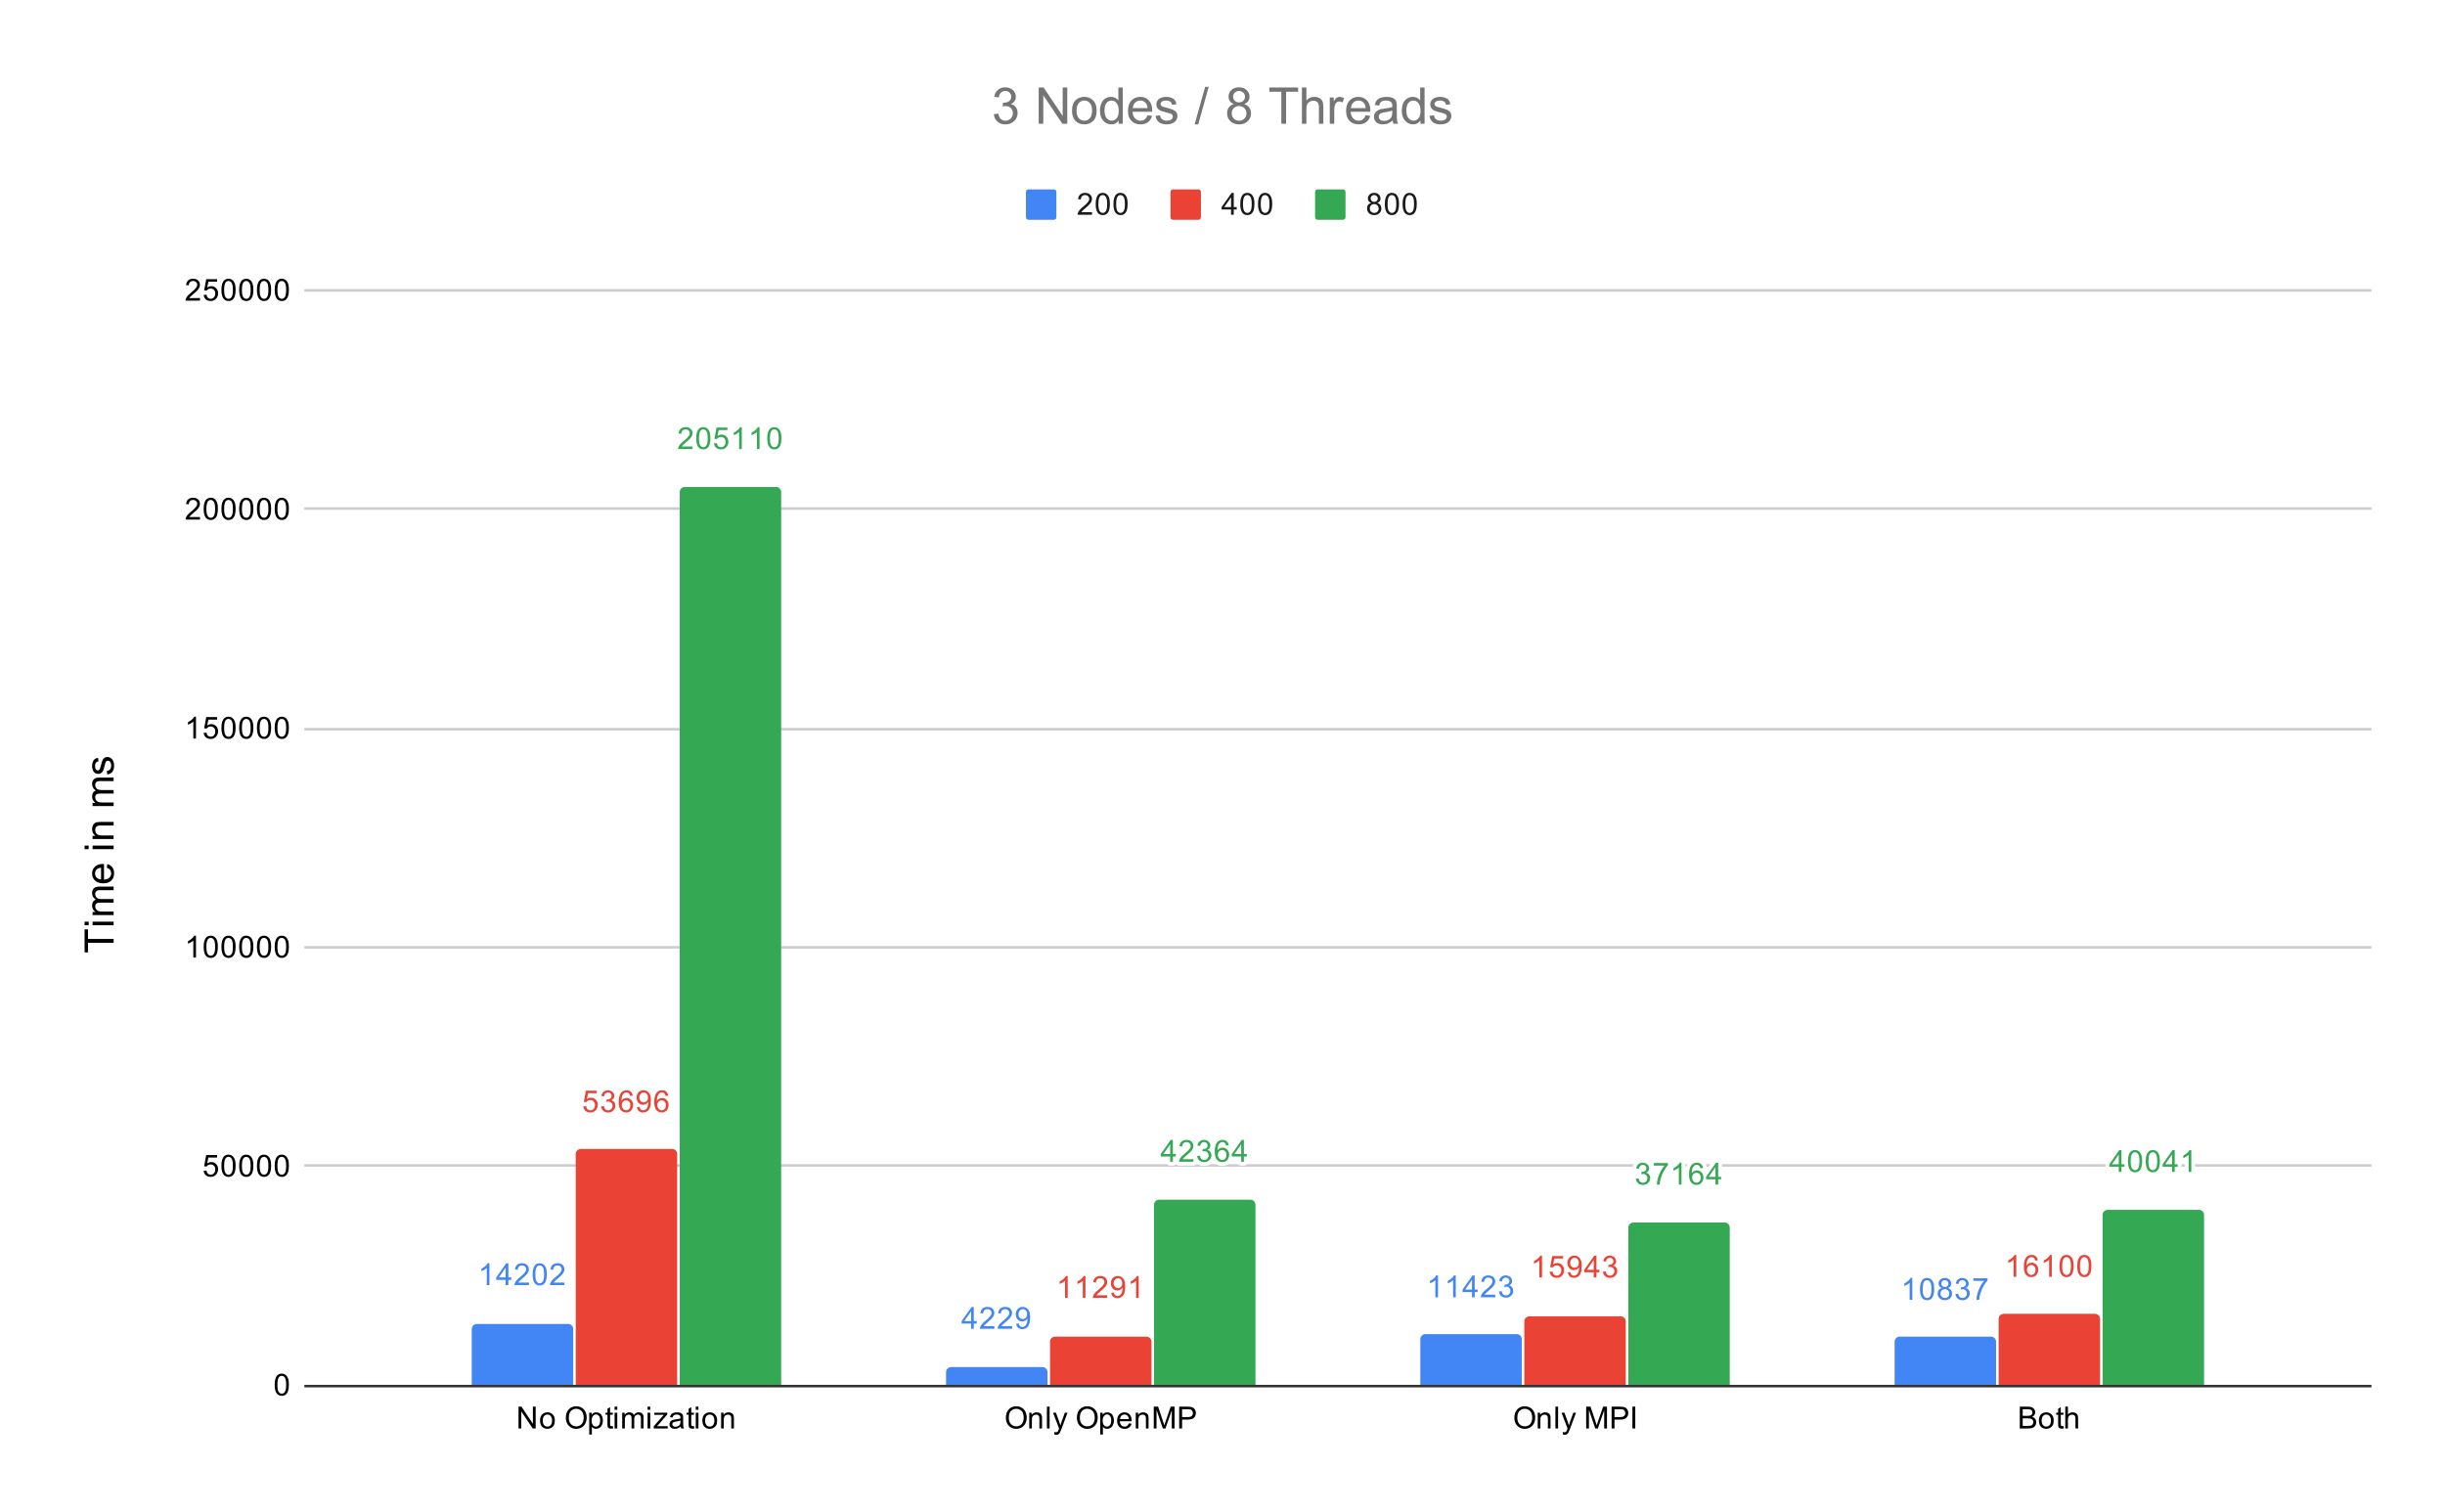 <?xml version="1.0"?>
<svg xmlns="http://www.w3.org/2000/svg" xmlns:xlink="http://www.w3.org/1999/xlink" fill="none" stroke-linecap="square" stroke-miterlimit="10" viewBox="0 0 964 596">
  <clipPath id="a">
    <path d="m120.8 114.533h813.4v431.667h-813.4z"/>
  </clipPath>
  <path d="m0 0h964v596h-964z" fill="#fff"/>
  <g stroke-linecap="butt">
    <path d="m120.5 546.5h814" stroke="#333"/>
    <g stroke="#ccc">
      <path d="m120.5 459.5h814"/>
      <path d="m120.5 373.5h814"/>
      <path d="m120.5 287.5h814"/>
      <path d="m120.5 200.5h814"/>
      <path d="m120.5 114.5h814"/>
    </g>
  </g>
  <path clip-path="url(#a)" d="m226 546h-40v-22c0-1.105.895-2 2-2h36c1.105 0 2 .895 2 2z"/>
  <path clip-path="url(#a)" d="m226 546h-40v-22c0-1.105.895-2 2-2h36c1.105 0 2 .895 2 2z" fill="#4285f4"/>
  <path clip-path="url(#a)" d="m413 546h-40v-5c0-1.105.895-2 2-2h36c1.105 0 2 .895 2 2z"/>
  <path clip-path="url(#a)" d="m413 546h-40v-5c0-1.105.895-2 2-2h36c1.105 0 2 .895 2 2z" fill="#4285f4"/>
  <path clip-path="url(#a)" d="m600 546h-40v-18c0-1.105.895-2 2-2h36c1.105 0 2 .895 2 2z"/>
  <path clip-path="url(#a)" d="m600 546h-40v-18c0-1.105.895-2 2-2h36c1.105 0 2 .895 2 2z" fill="#4285f4"/>
  <path clip-path="url(#a)" d="m787 546h-40v-17c0-1.105.895-2 2-2h36c1.105 0 2 .895 2 2z"/>
  <path clip-path="url(#a)" d="m787 546h-40v-17c0-1.105.895-2 2-2h36c1.105 0 2 .895 2 2z" fill="#4285f4"/>
  <path clip-path="url(#a)" d="m267 546h-40v-91c0-1.105.895-2 2-2h36c1.105 0 2 .895 2 2z"/>
  <path clip-path="url(#a)" d="m267 546h-40v-91c0-1.105.895-2 2-2h36c1.105 0 2 .895 2 2z" fill="#ea4335"/>
  <path clip-path="url(#a)" d="m454 546h-40v-17c0-1.105.895-2 2-2h36c1.105 0 2 .895 2 2z"/>
  <path clip-path="url(#a)" d="m454 546h-40v-17c0-1.105.895-2 2-2h36c1.105 0 2 .895 2 2z" fill="#ea4335"/>
  <path clip-path="url(#a)" d="m641 546h-40v-25c0-1.105.895-2 2-2h36c1.105 0 2 .895 2 2z"/>
  <path clip-path="url(#a)" d="m641 546h-40v-25c0-1.105.895-2 2-2h36c1.105 0 2 .895 2 2z" fill="#ea4335"/>
  <path clip-path="url(#a)" d="m828 546h-40v-26c0-1.105.895-2 2-2h36c1.105 0 2 .895 2 2z"/>
  <path clip-path="url(#a)" d="m828 546h-40v-26c0-1.105.895-2 2-2h36c1.105 0 2 .895 2 2z" fill="#ea4335"/>
  <path clip-path="url(#a)" d="m308 546h-40v-352c0-1.105.895-2 2-2h36c1.105 0 2 .895 2 2z"/>
  <path clip-path="url(#a)" d="m308 546h-40v-352c0-1.105.895-2 2-2h36c1.105 0 2 .895 2 2z" fill="#34a853"/>
  <path clip-path="url(#a)" d="m495 546h-40v-71c0-1.105.895-2 2-2h36c1.105 0 2 .895 2 2z"/>
  <path clip-path="url(#a)" d="m495 546h-40v-71c0-1.105.895-2 2-2h36c1.105 0 2 .895 2 2z" fill="#34a853"/>
  <path clip-path="url(#a)" d="m682 546h-40v-62c0-1.105.895-2 2-2h36c1.105 0 2 .895 2 2z"/>
  <path clip-path="url(#a)" d="m682 546h-40v-62c0-1.105.895-2 2-2h36c1.105 0 2 .895 2 2z" fill="#34a853"/>
  <path clip-path="url(#a)" d="m869 546h-40v-67c0-1.105.895-2 2-2h36c1.105 0 2 .895 2 2z"/>
  <path clip-path="url(#a)" d="m869 546h-40v-67c0-1.105.895-2 2-2h36c1.105 0 2 .895 2 2z" fill="#34a853"/>
  <path d="m192.969 506.678h-1.047v-6.719q-.391.359-1.016.734-.609.359-1.094.531v-1.016q.875-.422 1.531-1 .672-.594.953-1.156h.672zm6.406 0v-2.062h-3.719v-.969l3.922-5.562h.859v5.562h1.156v.969h-1.156v2.062zm0-3.031v-3.859l-2.688 3.859zm9.172 2.016v1.016h-5.688q0-.375.125-.734.219-.578.688-1.141.484-.562 1.391-1.297 1.406-1.156 1.891-1.828.5-.672.5-1.266 0-.625-.453-1.047-.453-.438-1.172-.438-.766 0-1.219.453-.453.453-.469 1.266l-1.078-.109q.109-1.219.828-1.844.734-.641 1.969-.641 1.234 0 1.953.688.719.688.719 1.703 0 .516-.219 1.016-.203.484-.703 1.047-.484.547-1.609 1.5-.953.797-1.234 1.094-.266.281-.438.562zm1.453-3.219q0-1.531.312-2.453.312-.938.922-1.438.625-.5 1.562-.5.688 0 1.203.281.531.281.875.812.344.516.531 1.266.188.75.188 2.031 0 1.516-.312 2.438-.297.922-.922 1.438-.609.5-1.562.5-1.234 0-1.953-.891-.844-1.062-.844-3.484zm1.078 0q0 2.109.5 2.812.5.703 1.219.703.734 0 1.219-.703.5-.703.5-2.812 0-2.125-.5-2.812-.484-.703-1.234-.703-.719 0-1.156.609-.547.781-.547 2.906zm11.469 3.219v1.016h-5.688q0-.375.125-.734.219-.578.688-1.141.484-.562 1.391-1.297 1.406-1.156 1.891-1.828.5-.672.5-1.266 0-.625-.453-1.047-.453-.438-1.172-.438-.766 0-1.219.453-.453.453-.469 1.266l-1.078-.109q.109-1.219.828-1.844.734-.641 1.969-.641 1.234 0 1.953.688.719.688.719 1.703 0 .516-.219 1.016-.203.484-.703 1.047-.484.547-1.609 1.5-.953.797-1.234 1.094-.266.281-.438.562z" stroke="#fff" stroke-linecap="round" stroke-linejoin="round" stroke-width="3"/>
  <path d="m192.969 506.678h-1.047v-6.719q-.391.359-1.016.734-.609.359-1.094.531v-1.016q.875-.422 1.531-1 .672-.594.953-1.156h.672zm6.406 0v-2.062h-3.719v-.969l3.922-5.562h.859v5.562h1.156v.969h-1.156v2.062zm0-3.031v-3.859l-2.688 3.859zm9.172 2.016v1.016h-5.688q0-.375.125-.734.219-.578.688-1.141.484-.562 1.391-1.297 1.406-1.156 1.891-1.828.5-.672.5-1.266 0-.625-.453-1.047-.453-.438-1.172-.438-.766 0-1.219.453-.453.453-.469 1.266l-1.078-.109q.109-1.219.828-1.844.734-.641 1.969-.641 1.234 0 1.953.688.719.688.719 1.703 0 .516-.219 1.016-.203.484-.703 1.047-.484.547-1.609 1.5-.953.797-1.234 1.094-.266.281-.438.562zm1.453-3.219q0-1.531.312-2.453.312-.938.922-1.438.625-.5 1.562-.5.688 0 1.203.281.531.281.875.812.344.516.531 1.266.188.75.188 2.031 0 1.516-.312 2.438-.297.922-.922 1.438-.609.5-1.562.5-1.234 0-1.953-.891-.844-1.062-.844-3.484zm1.078 0q0 2.109.5 2.812.5.703 1.219.703.734 0 1.219-.703.5-.703.5-2.812 0-2.125-.5-2.812-.484-.703-1.234-.703-.719 0-1.156.609-.547.781-.547 2.906zm11.469 3.219v1.016h-5.688q0-.375.125-.734.219-.578.688-1.141.484-.562 1.391-1.297 1.406-1.156 1.891-1.828.5-.672.5-1.266 0-.625-.453-1.047-.453-.438-1.172-.438-.766 0-1.219.453-.453.453-.469 1.266l-1.078-.109q.109-1.219.828-1.844.734-.641 1.969-.641 1.234 0 1.953.688.719.688.719 1.703 0 .516-.219 1.016-.203.484-.703 1.047-.484.547-1.609 1.5-.953.797-1.234 1.094-.266.281-.438.562z" fill="#4285f4"/>
  <path d="m382.875 523.898v-2.062h-3.719v-.969l3.922-5.562h.859v5.562h1.156v.969h-1.156v2.062zm0-3.031v-3.859l-2.688 3.859zm9.172 2.016v1.016h-5.688q0-.375.125-.734.219-.578.688-1.141.484-.562 1.391-1.297 1.406-1.156 1.891-1.828.5-.672.5-1.266 0-.625-.453-1.047-.453-.438-1.172-.438-.766 0-1.219.453-.453.453-.469 1.266l-1.078-.109q.109-1.219.828-1.844.734-.641 1.969-.641 1.234 0 1.953.688.719.688.719 1.703 0 .516-.219 1.016-.203.484-.703 1.047-.484.547-1.609 1.5-.953.797-1.234 1.094-.266.281-.438.562zm7 0v1.016h-5.688q0-.375.125-.734.219-.578.688-1.141.484-.562 1.391-1.297 1.406-1.156 1.891-1.828.5-.672.5-1.266 0-.625-.453-1.047-.453-.438-1.172-.438-.766 0-1.219.453-.453.453-.469 1.266l-1.078-.109q.109-1.219.828-1.844.734-.641 1.969-.641 1.234 0 1.953.688.719.688.719 1.703 0 .516-.219 1.016-.203.484-.703 1.047-.484.547-1.609 1.5-.953.797-1.234 1.094-.266.281-.438.562zm1.609-.969 1.016-.094q.125.719.484 1.047.375.312.938.312.484 0 .844-.219.375-.234.609-.594.234-.375.391-1 .156-.641.156-1.297 0-.078 0-.219-.312.5-.859.828-.547.312-1.188.312-1.078 0-1.812-.766-.734-.781-.734-2.047 0-1.312.766-2.109.781-.797 1.938-.797.828 0 1.516.453.703.453 1.062 1.297.359.828.359 2.406 0 1.641-.359 2.625-.344.969-1.062 1.484-.703.5-1.641.5-1.016 0-1.656-.547-.641-.562-.766-1.578zm4.312-3.797q0-.906-.484-1.438-.469-.531-1.156-.531-.703 0-1.234.578-.516.562-.516 1.484 0 .812.5 1.328.5.516 1.219.516.734 0 1.203-.516.469-.516.469-1.422z" stroke="#fff" stroke-linecap="round" stroke-linejoin="round" stroke-width="3"/>
  <path d="m382.875 523.898v-2.062h-3.719v-.969l3.922-5.562h.859v5.562h1.156v.969h-1.156v2.062zm0-3.031v-3.859l-2.688 3.859zm9.172 2.016v1.016h-5.688q0-.375.125-.734.219-.578.688-1.141.484-.562 1.391-1.297 1.406-1.156 1.891-1.828.5-.672.5-1.266 0-.625-.453-1.047-.453-.438-1.172-.438-.766 0-1.219.453-.453.453-.469 1.266l-1.078-.109q.109-1.219.828-1.844.734-.641 1.969-.641 1.234 0 1.953.688.719.688.719 1.703 0 .516-.219 1.016-.203.484-.703 1.047-.484.547-1.609 1.5-.953.797-1.234 1.094-.266.281-.438.562zm7 0v1.016h-5.688q0-.375.125-.734.219-.578.688-1.141.484-.562 1.391-1.297 1.406-1.156 1.891-1.828.5-.672.5-1.266 0-.625-.453-1.047-.453-.438-1.172-.438-.766 0-1.219.453-.453.453-.469 1.266l-1.078-.109q.109-1.219.828-1.844.734-.641 1.969-.641 1.234 0 1.953.688.719.688.719 1.703 0 .516-.219 1.016-.203.484-.703 1.047-.484.547-1.609 1.5-.953.797-1.234 1.094-.266.281-.438.562zm1.609-.969 1.016-.094q.125.719.484 1.047.375.312.938.312.484 0 .844-.219.375-.234.609-.594.234-.375.391-1 .156-.641.156-1.297 0-.078 0-.219-.312.5-.859.828-.547.312-1.188.312-1.078 0-1.812-.766-.734-.781-.734-2.047 0-1.312.766-2.109.781-.797 1.938-.797.828 0 1.516.453.703.453 1.062 1.297.359.828.359 2.406 0 1.641-.359 2.625-.344.969-1.062 1.484-.703.5-1.641.5-1.016 0-1.656-.547-.641-.562-.766-1.578zm4.312-3.797q0-.906-.484-1.438-.469-.531-1.156-.531-.703 0-1.234.578-.516.562-.516 1.484 0 .812.5 1.328.5.516 1.219.516.734 0 1.203-.516.469-.516.469-1.422z" fill="#4285f4"/>
  <path d="m566.969 511.476h-1.047v-6.719q-.391.359-1.016.734-.609.359-1.094.531v-1.016q.875-.422 1.531-1 .672-.594.953-1.156h.672zm7 0h-1.047v-6.719q-.391.359-1.016.734-.609.359-1.094.531v-1.016q.875-.422 1.531-1 .672-.594.953-1.156h.672zm6.406 0v-2.062h-3.719v-.969l3.922-5.562h.859v5.562h1.156v.969h-1.156v2.062zm0-3.031v-3.859l-2.688 3.859zm9.172 2.016v1.016h-5.688q0-.375.125-.734.219-.578.688-1.141.484-.562 1.391-1.297 1.406-1.156 1.891-1.828.5-.672.5-1.266 0-.625-.453-1.047-.453-.438-1.172-.438-.766 0-1.219.453-.453.453-.469 1.266l-1.078-.109q.109-1.219.828-1.844.734-.641 1.969-.641 1.234 0 1.953.688.719.688.719 1.703 0 .516-.219 1.016-.203.484-.703 1.047-.484.547-1.609 1.5-.953.797-1.234 1.094-.266.281-.438.562zm1.453-1.25 1.062-.141q.172.891.609 1.297.438.391 1.062.391.75 0 1.266-.516.516-.516.516-1.281 0-.719-.484-1.188-.469-.484-1.203-.484-.297 0-.75.125l.125-.938q.109.016.172.016.672 0 1.203-.344.547-.359.547-1.094 0-.578-.391-.953-.391-.391-1.016-.391-.609 0-1.031.391-.406.391-.516 1.156l-1.062-.188q.188-1.047.875-1.625.688-.594 1.703-.594.703 0 1.297.312.594.297.906.812.312.516.312 1.109 0 .547-.297 1.016-.297.453-.875.719.75.172 1.172.734.422.547.422 1.391 0 1.125-.828 1.906-.812.781-2.062.781-1.125 0-1.875-.672-.75-.688-.859-1.75z" stroke="#fff" stroke-linecap="round" stroke-linejoin="round" stroke-width="3"/>
  <path d="m566.969 511.476h-1.047v-6.719q-.391.359-1.016.734-.609.359-1.094.531v-1.016q.875-.422 1.531-1 .672-.594.953-1.156h.672zm7 0h-1.047v-6.719q-.391.359-1.016.734-.609.359-1.094.531v-1.016q.875-.422 1.531-1 .672-.594.953-1.156h.672zm6.406 0v-2.062h-3.719v-.969l3.922-5.562h.859v5.562h1.156v.969h-1.156v2.062zm0-3.031v-3.859l-2.688 3.859zm9.172 2.016v1.016h-5.688q0-.375.125-.734.219-.578.688-1.141.484-.562 1.391-1.297 1.406-1.156 1.891-1.828.5-.672.5-1.266 0-.625-.453-1.047-.453-.438-1.172-.438-.766 0-1.219.453-.453.453-.469 1.266l-1.078-.109q.109-1.219.828-1.844.734-.641 1.969-.641 1.234 0 1.953.688.719.688.719 1.703 0 .516-.219 1.016-.203.484-.703 1.047-.484.547-1.609 1.5-.953.797-1.234 1.094-.266.281-.438.562zm1.453-1.25 1.062-.141q.172.891.609 1.297.438.391 1.062.391.75 0 1.266-.516.516-.516.516-1.281 0-.719-.484-1.188-.469-.484-1.203-.484-.297 0-.75.125l.125-.938q.109.016.172.016.672 0 1.203-.344.547-.359.547-1.094 0-.578-.391-.953-.391-.391-1.016-.391-.609 0-1.031.391-.406.391-.516 1.156l-1.062-.188q.188-1.047.875-1.625.688-.594 1.703-.594.703 0 1.297.312.594.297.906.812.312.516.312 1.109 0 .547-.297 1.016-.297.453-.875.719.75.172 1.172.734.422.547.422 1.391 0 1.125-.828 1.906-.812.781-2.062.781-1.125 0-1.875-.672-.75-.688-.859-1.75z" fill="#4285f4"/>
  <path d="m753.969 512.488h-1.047v-6.719q-.391.359-1.016.734-.609.359-1.094.531v-1.016q.875-.422 1.531-1 .672-.594.953-1.156h.672zm3.031-4.234q0-1.531.312-2.453.312-.938.922-1.438.625-.5 1.562-.5.688 0 1.203.281.531.281.875.812.344.516.531 1.266.188.75.188 2.031 0 1.516-.312 2.438-.297.922-.922 1.437-.609.5-1.562.5-1.234 0-1.953-.891-.844-1.062-.844-3.484zm1.078 0q0 2.109.5 2.812.5.703 1.219.703.734 0 1.219-.703.5-.703.5-2.812 0-2.125-.5-2.812-.484-.703-1.234-.703-.719 0-1.156.609-.547.781-.547 2.906zm7.547-.422q-.656-.25-.984-.688-.312-.453-.312-1.062 0-.938.672-1.578.688-.641 1.797-.641 1.125 0 1.812.656.688.656.688 1.594 0 .594-.312 1.031-.312.438-.953.688.797.25 1.203.828.406.578.406 1.375 0 1.094-.781 1.844-.766.75-2.047.75-1.266 0-2.047-.75-.781-.75-.781-1.875 0-.844.422-1.406.438-.562 1.219-.766zm-.219-1.797q0 .609.391 1 .406.391 1.031.391.609 0 1-.375.391-.391.391-.953 0-.578-.406-.969-.406-.406-1-.406-.609 0-1.016.391-.391.391-.391.922zm-.328 3.969q0 .453.203.875.219.422.641.656.422.234.906.234.75 0 1.234-.484.5-.484.5-1.234 0-.766-.5-1.266-.5-.5-1.266-.5-.75 0-1.234.5-.484.484-.484 1.219zm5.922.219 1.062-.141q.172.891.609 1.297.438.391 1.062.391.75 0 1.266-.516.516-.516.516-1.281 0-.719-.484-1.188-.469-.484-1.203-.484-.297 0-.75.125l.125-.938q.109.016.172.016.672 0 1.203-.344.547-.359.547-1.094 0-.578-.391-.953-.391-.391-1.016-.391-.609 0-1.031.391-.406.391-.516 1.156l-1.062-.188q.188-1.047.875-1.625.688-.594 1.703-.594.703 0 1.297.312.594.297.906.812.312.516.312 1.109 0 .547-.297 1.016-.297.453-.875.719.75.172 1.172.734.422.547.422 1.391 0 1.125-.828 1.906-.812.781-2.062.781-1.125 0-1.875-.672-.75-.688-.859-1.75zm7.062-5.203v-1.016h5.562v.828q-.812.875-1.625 2.328-.797 1.438-1.234 2.969-.328 1.078-.406 2.359h-1.094q.016-1.016.391-2.453.391-1.438 1.094-2.766.719-1.328 1.531-2.25z" stroke="#fff" stroke-linecap="round" stroke-linejoin="round" stroke-width="3"/>
  <path d="m753.969 512.488h-1.047v-6.719q-.391.359-1.016.734-.609.359-1.094.531v-1.016q.875-.422 1.531-1 .672-.594.953-1.156h.672zm3.031-4.234q0-1.531.312-2.453.312-.938.922-1.438.625-.5 1.562-.5.688 0 1.203.281.531.281.875.812.344.516.531 1.266.188.75.188 2.031 0 1.516-.312 2.438-.297.922-.922 1.437-.609.5-1.562.5-1.234 0-1.953-.891-.844-1.062-.844-3.484zm1.078 0q0 2.109.5 2.812.5.703 1.219.703.734 0 1.219-.703.5-.703.5-2.812 0-2.125-.5-2.812-.484-.703-1.234-.703-.719 0-1.156.609-.547.781-.547 2.906zm7.547-.422q-.656-.25-.984-.688-.312-.453-.312-1.062 0-.938.672-1.578.688-.641 1.797-.641 1.125 0 1.812.656.688.656.688 1.594 0 .594-.312 1.031-.312.438-.953.688.797.25 1.203.828.406.578.406 1.375 0 1.094-.781 1.844-.766.75-2.047.75-1.266 0-2.047-.75-.781-.75-.781-1.875 0-.844.422-1.406.438-.562 1.219-.766zm-.219-1.797q0 .609.391 1 .406.391 1.031.391.609 0 1-.375.391-.391.391-.953 0-.578-.406-.969-.406-.406-1-.406-.609 0-1.016.391-.391.391-.391.922zm-.328 3.969q0 .453.203.875.219.422.641.656.422.234.906.234.75 0 1.234-.484.5-.484.5-1.234 0-.766-.5-1.266-.5-.5-1.266-.5-.75 0-1.234.5-.484.484-.484 1.219zm5.922.219 1.062-.141q.172.891.609 1.297.438.391 1.062.391.75 0 1.266-.516.516-.516.516-1.281 0-.719-.484-1.188-.469-.484-1.203-.484-.297 0-.75.125l.125-.938q.109.016.172.016.672 0 1.203-.344.547-.359.547-1.094 0-.578-.391-.953-.391-.391-1.016-.391-.609 0-1.031.391-.406.391-.516 1.156l-1.062-.188q.188-1.047.875-1.625.688-.594 1.703-.594.703 0 1.297.312.594.297.906.812.312.516.312 1.109 0 .547-.297 1.016-.297.453-.875.719.75.172 1.172.734.422.547.422 1.391 0 1.125-.828 1.906-.812.781-2.062.781-1.125 0-1.875-.672-.75-.688-.859-1.75zm7.062-5.203v-1.016h5.562v.828q-.812.875-1.625 2.328-.797 1.438-1.234 2.969-.328 1.078-.406 2.359h-1.094q.016-1.016.391-2.453.391-1.438 1.094-2.766.719-1.328 1.531-2.25z" fill="#4285f4"/>
  <path d="m230 436.235 1.109-.094q.125.812.562 1.219.453.406 1.094.406.75 0 1.281-.578.531-.578.531-1.516 0-.906-.516-1.422-.5-.531-1.328-.531-.5 0-.922.234-.406.234-.641.594l-.984-.125.828-4.406h4.281v1h-3.438l-.453 2.312q.766-.547 1.609-.547 1.125 0 1.891.781.781.781.781 2.016 0 1.156-.672 2.016-.828 1.031-2.25 1.031-1.172 0-1.922-.656-.734-.656-.844-1.734zm7-.016 1.062-.141q.172.891.609 1.297.438.391 1.062.391.75 0 1.266-.516.516-.516.516-1.281 0-.719-.484-1.188-.469-.484-1.203-.484-.297 0-.75.125l.125-.938q.109.016.172.016.672 0 1.203-.344.547-.359.547-1.094 0-.578-.391-.953-.391-.391-1.016-.391-.609 0-1.031.391-.406.391-.516 1.156l-1.062-.188q.188-1.047.875-1.625.688-.594 1.703-.594.703 0 1.297.312.594.297.906.812.312.516.312 1.109 0 .547-.297 1.016-.297.453-.875.719.75.172 1.172.734.422.547.422 1.391 0 1.125-.828 1.906-.812.781-2.062.781-1.125 0-1.875-.672-.75-.688-.859-1.75zm12.469-4.219-1.047.078q-.141-.625-.391-.906-.438-.453-1.062-.453-.5 0-.891.281-.484.375-.781 1.078-.281.688-.297 1.969.375-.578.922-.859.562-.281 1.172-.281 1.047 0 1.781.781.75.781.75 2 0 .812-.359 1.516-.344.688-.953 1.062-.609.359-1.375.359-1.328 0-2.156-.969-.828-.969-.828-3.188 0-2.5.922-3.625.797-.984 2.156-.984 1.016 0 1.656.578.656.562.781 1.562zm-4.297 3.703q0 .547.219 1.047.234.484.641.75.422.266.891.266.656 0 1.141-.531.484-.547.484-1.469 0-.891-.484-1.406-.469-.516-1.188-.516-.719 0-1.219.516-.484.516-.484 1.344zm5.984.797 1.016-.094q.125.719.484 1.047.375.312.938.312.484 0 .844-.219.375-.234.609-.594.234-.375.391-1 .156-.641.156-1.297 0-.078 0-.219-.312.5-.859.828-.547.312-1.188.312-1.078 0-1.812-.766-.734-.781-.734-2.047 0-1.312.766-2.109.781-.797 1.938-.797.828 0 1.516.453.703.453 1.062 1.297.359.828.359 2.406 0 1.641-.359 2.625-.344.969-1.062 1.484-.703.5-1.641.5-1.016 0-1.656-.547-.641-.562-.766-1.578zm4.312-3.797q0-.906-.484-1.438-.469-.531-1.156-.531-.703 0-1.234.578-.516.562-.516 1.484 0 .812.5 1.328.5.516 1.219.516.734 0 1.203-.516.469-.516.469-1.422zm8-.703-1.047.078q-.141-.625-.391-.906-.438-.453-1.062-.453-.5 0-.891.281-.484.375-.781 1.078-.281.688-.297 1.969.375-.578.922-.859.562-.281 1.172-.281 1.047 0 1.781.781.75.781.75 2 0 .812-.359 1.516-.344.688-.953 1.062-.609.359-1.375.359-1.328 0-2.156-.969-.828-.969-.828-3.188 0-2.5.922-3.625.797-.984 2.156-.984 1.016 0 1.656.578.656.562.781 1.562zm-4.297 3.703q0 .547.219 1.047.234.484.641.75.422.266.891.266.656 0 1.141-.531.484-.547.484-1.469 0-.891-.484-1.406-.469-.516-1.188-.516-.719 0-1.219.516-.484.516-.484 1.344z" stroke="#fff" stroke-linecap="round" stroke-linejoin="round" stroke-width="3"/>
  <path d="m230 436.235 1.109-.094q.125.812.562 1.219.453.406 1.094.406.75 0 1.281-.578.531-.578.531-1.516 0-.906-.516-1.422-.5-.531-1.328-.531-.5 0-.922.234-.406.234-.641.594l-.984-.125.828-4.406h4.281v1h-3.438l-.453 2.312q.766-.547 1.609-.547 1.125 0 1.891.781.781.781.781 2.016 0 1.156-.672 2.016-.828 1.031-2.25 1.031-1.172 0-1.922-.656-.734-.656-.844-1.734zm7-.016 1.062-.141q.172.891.609 1.297.438.391 1.062.391.75 0 1.266-.516.516-.516.516-1.281 0-.719-.484-1.188-.469-.484-1.203-.484-.297 0-.75.125l.125-.938q.109.016.172.016.672 0 1.203-.344.547-.359.547-1.094 0-.578-.391-.953-.391-.391-1.016-.391-.609 0-1.031.391-.406.391-.516 1.156l-1.062-.188q.188-1.047.875-1.625.688-.594 1.703-.594.703 0 1.297.312.594.297.906.812.312.516.312 1.109 0 .547-.297 1.016-.297.453-.875.719.75.172 1.172.734.422.547.422 1.391 0 1.125-.828 1.906-.812.781-2.062.781-1.125 0-1.875-.672-.75-.688-.859-1.75zm12.469-4.219-1.047.078q-.141-.625-.391-.906-.438-.453-1.062-.453-.5 0-.891.281-.484.375-.781 1.078-.281.688-.297 1.969.375-.578.922-.859.562-.281 1.172-.281 1.047 0 1.781.781.75.781.75 2 0 .812-.359 1.516-.344.688-.953 1.062-.609.359-1.375.359-1.328 0-2.156-.969-.828-.969-.828-3.188 0-2.5.922-3.625.797-.984 2.156-.984 1.016 0 1.656.578.656.562.781 1.562zm-4.297 3.703q0 .547.219 1.047.234.484.641.75.422.266.891.266.656 0 1.141-.531.484-.547.484-1.469 0-.891-.484-1.406-.469-.516-1.188-.516-.719 0-1.219.516-.484.516-.484 1.344zm5.984.797 1.016-.094q.125.719.484 1.047.375.312.938.312.484 0 .844-.219.375-.234.609-.594.234-.375.391-1 .156-.641.156-1.297 0-.078 0-.219-.312.5-.859.828-.547.312-1.188.312-1.078 0-1.812-.766-.734-.781-.734-2.047 0-1.312.766-2.109.781-.797 1.938-.797.828 0 1.516.453.703.453 1.062 1.297.359.828.359 2.406 0 1.641-.359 2.625-.344.969-1.062 1.484-.703.5-1.641.5-1.016 0-1.656-.547-.641-.562-.766-1.578zm4.312-3.797q0-.906-.484-1.438-.469-.531-1.156-.531-.703 0-1.234.578-.516.562-.516 1.484 0 .812.5 1.328.5.516 1.219.516.734 0 1.203-.516.469-.516.469-1.422zm8-.703-1.047.078q-.141-.625-.391-.906-.438-.453-1.062-.453-.5 0-.891.281-.484.375-.781 1.078-.281.688-.297 1.969.375-.578.922-.859.562-.281 1.172-.281 1.047 0 1.781.781.75.781.75 2 0 .812-.359 1.516-.344.688-.953 1.062-.609.359-1.375.359-1.328 0-2.156-.969-.828-.969-.828-3.188 0-2.5.922-3.625.797-.984 2.156-.984 1.016 0 1.656.578.656.562.781 1.562zm-4.297 3.703q0 .547.219 1.047.234.484.641.75.422.266.891.266.656 0 1.141-.531.484-.547.484-1.469 0-.891-.484-1.406-.469-.516-1.188-.516-.719 0-1.219.516-.484.516-.484 1.344z" fill="#ea4335"/>
  <path d="m420.969 511.704h-1.047v-6.719q-.391.359-1.016.734-.609.359-1.094.531v-1.016q.875-.422 1.531-1 .672-.594.953-1.156h.672zm7 0h-1.047v-6.719q-.391.359-1.016.734-.609.359-1.094.531v-1.016q.875-.422 1.531-1 .672-.594.953-1.156h.672zm8.578-1.016v1.016h-5.688q0-.375.125-.734.219-.578.688-1.141.484-.562 1.391-1.297 1.406-1.156 1.891-1.828.5-.672.5-1.266 0-.625-.453-1.047-.453-.438-1.172-.438-.766 0-1.219.453-.453.453-.469 1.266l-1.078-.109q.109-1.219.828-1.844.734-.641 1.969-.641 1.234 0 1.953.688.719.688.719 1.703 0 .516-.219 1.016-.203.484-.703 1.047-.484.547-1.609 1.5-.953.797-1.234 1.094-.266.281-.438.562zm1.609-.969 1.016-.094q.125.719.484 1.047.375.312.938.312.484 0 .844-.219.375-.234.609-.594.234-.375.391-1 .156-.641.156-1.297 0-.078 0-.219-.312.5-.859.828-.547.312-1.188.312-1.078 0-1.812-.766-.734-.781-.734-2.047 0-1.312.766-2.109.781-.797 1.938-.797.828 0 1.516.453.703.453 1.062 1.297.359.828.359 2.406 0 1.641-.359 2.625-.344.969-1.062 1.484-.703.5-1.641.5-1.016 0-1.656-.547-.641-.562-.766-1.578zm4.312-3.797q0-.906-.484-1.438-.469-.531-1.156-.531-.703 0-1.234.578-.516.562-.516 1.484 0 .812.5 1.328.5.516 1.219.516.734 0 1.203-.516.469-.516.469-1.422zm6.5 5.781h-1.047v-6.719q-.391.359-1.016.734-.609.359-1.094.531v-1.016q.875-.422 1.531-1 .672-.594.953-1.156h.672z" stroke="#fff" stroke-linecap="round" stroke-linejoin="round" stroke-width="3"/>
  <path d="m420.969 511.704h-1.047v-6.719q-.391.359-1.016.734-.609.359-1.094.531v-1.016q.875-.422 1.531-1 .672-.594.953-1.156h.672zm7 0h-1.047v-6.719q-.391.359-1.016.734-.609.359-1.094.531v-1.016q.875-.422 1.531-1 .672-.594.953-1.156h.672zm8.578-1.016v1.016h-5.688q0-.375.125-.734.219-.578.688-1.141.484-.562 1.391-1.297 1.406-1.156 1.891-1.828.5-.672.5-1.266 0-.625-.453-1.047-.453-.438-1.172-.438-.766 0-1.219.453-.453.453-.469 1.266l-1.078-.109q.109-1.219.828-1.844.734-.641 1.969-.641 1.234 0 1.953.688.719.688.719 1.703 0 .516-.219 1.016-.203.484-.703 1.047-.484.547-1.609 1.5-.953.797-1.234 1.094-.266.281-.438.562zm1.609-.969 1.016-.094q.125.719.484 1.047.375.312.938.312.484 0 .844-.219.375-.234.609-.594.234-.375.391-1 .156-.641.156-1.297 0-.078 0-.219-.312.5-.859.828-.547.312-1.188.312-1.078 0-1.812-.766-.734-.781-.734-2.047 0-1.312.766-2.109.781-.797 1.938-.797.828 0 1.516.453.703.453 1.062 1.297.359.828.359 2.406 0 1.641-.359 2.625-.344.969-1.062 1.484-.703.5-1.641.5-1.016 0-1.656-.547-.641-.562-.766-1.578zm4.312-3.797q0-.906-.484-1.438-.469-.531-1.156-.531-.703 0-1.234.578-.516.562-.516 1.484 0 .812.5 1.328.5.516 1.219.516.734 0 1.203-.516.469-.516.469-1.422zm6.5 5.781h-1.047v-6.719q-.391.359-1.016.734-.609.359-1.094.531v-1.016q.875-.422 1.531-1 .672-.594.953-1.156h.672z" fill="#ea4335"/>
  <path d="m607.969 503.672h-1.047v-6.719q-.391.359-1.016.734-.609.359-1.094.531v-1.016q.875-.422 1.531-1 .672-.594.953-1.156h.672zm3.031-2.25 1.109-.094q.125.812.562 1.219.453.406 1.094.406.75 0 1.281-.578.531-.578.531-1.516 0-.906-.516-1.422-.5-.531-1.328-.531-.5 0-.922.234-.406.234-.641.594l-.984-.125.828-4.406h4.281v1h-3.438l-.453 2.312q.766-.547 1.609-.547 1.125 0 1.891.781.781.781.781 2.016 0 1.156-.672 2.016-.828 1.031-2.25 1.031-1.172 0-1.922-.656-.734-.656-.844-1.734zm7.156.266 1.016-.094q.125.719.484 1.047.375.312.938.312.484 0 .844-.219.375-.234.609-.594.234-.375.391-1 .156-.641.156-1.297 0-.078 0-.219-.312.5-.859.828-.547.312-1.188.312-1.078 0-1.812-.766-.734-.781-.734-2.047 0-1.312.766-2.109.781-.797 1.938-.797.828 0 1.516.453.703.453 1.062 1.297.359.828.359 2.406 0 1.641-.359 2.625-.344.969-1.062 1.484-.703.5-1.641.5-1.016 0-1.656-.547-.641-.562-.766-1.578zm4.312-3.797q0-.906-.484-1.438-.469-.531-1.156-.531-.703 0-1.234.578-.516.562-.516 1.484 0 .812.5 1.328.5.516 1.219.516.734 0 1.203-.516.469-.516.469-1.422zm5.906 5.781v-2.062h-3.719v-.969l3.922-5.562h.859v5.562h1.156v.969h-1.156v2.062zm0-3.031v-3.859l-2.688 3.859zm3.625.766 1.062-.141q.172.891.609 1.297.438.391 1.062.391.75 0 1.266-.516.516-.516.516-1.281 0-.719-.484-1.188-.469-.484-1.203-.484-.297 0-.75.125l.125-.938q.109.016.172.016.672 0 1.203-.344.547-.359.547-1.094 0-.578-.391-.953-.391-.391-1.016-.391-.609 0-1.031.391-.406.391-.516 1.156l-1.062-.188q.188-1.047.875-1.625.688-.594 1.703-.594.703 0 1.297.312.594.297.906.812.312.516.312 1.109 0 .547-.297 1.016-.297.453-.875.719.75.172 1.172.734.422.547.422 1.391 0 1.125-.828 1.906-.812.781-2.062.781-1.125 0-1.875-.672-.75-.688-.859-1.75z" stroke="#fff" stroke-linecap="round" stroke-linejoin="round" stroke-width="3"/>
  <path d="m607.969 503.672h-1.047v-6.719q-.391.359-1.016.734-.609.359-1.094.531v-1.016q.875-.422 1.531-1 .672-.594.953-1.156h.672zm3.031-2.25 1.109-.094q.125.812.562 1.219.453.406 1.094.406.75 0 1.281-.578.531-.578.531-1.516 0-.906-.516-1.422-.5-.531-1.328-.531-.5 0-.922.234-.406.234-.641.594l-.984-.125.828-4.406h4.281v1h-3.438l-.453 2.312q.766-.547 1.609-.547 1.125 0 1.891.781.781.781.781 2.016 0 1.156-.672 2.016-.828 1.031-2.25 1.031-1.172 0-1.922-.656-.734-.656-.844-1.734zm7.156.266 1.016-.094q.125.719.484 1.047.375.312.938.312.484 0 .844-.219.375-.234.609-.594.234-.375.391-1 .156-.641.156-1.297 0-.078 0-.219-.312.5-.859.828-.547.312-1.188.312-1.078 0-1.812-.766-.734-.781-.734-2.047 0-1.312.766-2.109.781-.797 1.938-.797.828 0 1.516.453.703.453 1.062 1.297.359.828.359 2.406 0 1.641-.359 2.625-.344.969-1.062 1.484-.703.5-1.641.5-1.016 0-1.656-.547-.641-.562-.766-1.578zm4.312-3.797q0-.906-.484-1.438-.469-.531-1.156-.531-.703 0-1.234.578-.516.562-.516 1.484 0 .812.5 1.328.5.516 1.219.516.734 0 1.203-.516.469-.516.469-1.422zm5.906 5.781v-2.062h-3.719v-.969l3.922-5.562h.859v5.562h1.156v.969h-1.156v2.062zm0-3.031v-3.859l-2.688 3.859zm3.625.766 1.062-.141q.172.891.609 1.297.438.391 1.062.391.75 0 1.266-.516.516-.516.516-1.281 0-.719-.484-1.188-.469-.484-1.203-.484-.297 0-.75.125l.125-.938q.109.016.172.016.672 0 1.203-.344.547-.359.547-1.094 0-.578-.391-.953-.391-.391-1.016-.391-.609 0-1.031.391-.406.391-.516 1.156l-1.062-.188q.188-1.047.875-1.625.688-.594 1.703-.594.703 0 1.297.312.594.297.906.812.312.516.312 1.109 0 .547-.297 1.016-.297.453-.875.719.75.172 1.172.734.422.547.422 1.391 0 1.125-.828 1.906-.812.781-2.062.781-1.125 0-1.875-.672-.75-.688-.859-1.75z" fill="#ea4335"/>
  <path d="m794.969 503.401h-1.047v-6.719q-.391.359-1.016.734-.609.359-1.094.531v-1.016q.875-.422 1.531-1 .672-.594.953-1.156h.672zm8.5-6.484-1.047.078q-.141-.625-.391-.906-.438-.453-1.062-.453-.5 0-.891.281-.484.375-.781 1.078-.281.688-.297 1.969.375-.578.922-.859.562-.281 1.172-.281 1.047 0 1.781.781.75.781.75 2 0 .812-.359 1.516-.344.688-.953 1.062-.609.359-1.375.359-1.328 0-2.156-.969-.828-.969-.828-3.188 0-2.5.922-3.625.797-.984 2.156-.984 1.016 0 1.656.578.656.562.781 1.562zm-4.297 3.703q0 .547.219 1.047.234.484.641.75.422.266.891.266.656 0 1.141-.531.484-.547.484-1.469 0-.891-.484-1.406-.469-.516-1.188-.516-.719 0-1.219.516-.484.516-.484 1.344zm9.797 2.781h-1.047v-6.719q-.391.359-1.016.734-.609.359-1.094.531v-1.016q.875-.422 1.531-1 .672-.594.953-1.156h.672zm3.031-4.234q0-1.531.312-2.453.312-.938.922-1.438.625-.5 1.562-.5.688 0 1.203.281.531.281.875.812.344.516.531 1.266.188.75.188 2.031 0 1.516-.312 2.438-.297.922-.922 1.438-.609.5-1.562.5-1.234 0-1.953-.891-.844-1.062-.844-3.484zm1.078 0q0 2.109.5 2.812.5.703 1.219.703.734 0 1.219-.703.5-.703.5-2.812 0-2.125-.5-2.812-.484-.703-1.234-.703-.719 0-1.156.609-.547.781-.547 2.906zm5.922 0q0-1.531.312-2.453.312-.938.922-1.438.625-.5 1.562-.5.688 0 1.203.281.531.281.875.812.344.516.531 1.266.188.75.188 2.031 0 1.516-.312 2.438-.297.922-.922 1.438-.609.5-1.562.5-1.234 0-1.953-.891-.844-1.062-.844-3.484zm1.078 0q0 2.109.5 2.812.5.703 1.219.703.734 0 1.219-.703.5-.703.5-2.812 0-2.125-.5-2.812-.484-.703-1.234-.703-.719 0-1.156.609-.547.781-.547 2.906z" stroke="#fff" stroke-linecap="round" stroke-linejoin="round" stroke-width="3"/>
  <path d="m794.969 503.401h-1.047v-6.719q-.391.359-1.016.734-.609.359-1.094.531v-1.016q.875-.422 1.531-1 .672-.594.953-1.156h.672zm8.5-6.484-1.047.078q-.141-.625-.391-.906-.438-.453-1.062-.453-.5 0-.891.281-.484.375-.781 1.078-.281.688-.297 1.969.375-.578.922-.859.562-.281 1.172-.281 1.047 0 1.781.781.75.781.75 2 0 .812-.359 1.516-.344.688-.953 1.062-.609.359-1.375.359-1.328 0-2.156-.969-.828-.969-.828-3.188 0-2.5.922-3.625.797-.984 2.156-.984 1.016 0 1.656.578.656.562.781 1.562zm-4.297 3.703q0 .547.219 1.047.234.484.641.75.422.266.891.266.656 0 1.141-.531.484-.547.484-1.469 0-.891-.484-1.406-.469-.516-1.188-.516-.719 0-1.219.516-.484.516-.484 1.344zm9.797 2.781h-1.047v-6.719q-.391.359-1.016.734-.609.359-1.094.531v-1.016q.875-.422 1.531-1 .672-.594.953-1.156h.672zm3.031-4.234q0-1.531.312-2.453.312-.938.922-1.438.625-.5 1.562-.5.688 0 1.203.281.531.281.875.812.344.516.531 1.266.188.75.188 2.031 0 1.516-.312 2.438-.297.922-.922 1.438-.609.5-1.562.5-1.234 0-1.953-.891-.844-1.062-.844-3.484zm1.078 0q0 2.109.5 2.812.5.703 1.219.703.734 0 1.219-.703.5-.703.5-2.812 0-2.125-.5-2.812-.484-.703-1.234-.703-.719 0-1.156.609-.547.781-.547 2.906zm5.922 0q0-1.531.312-2.453.312-.938.922-1.438.625-.5 1.562-.5.688 0 1.203.281.531.281.875.812.344.516.531 1.266.188.75.188 2.031 0 1.516-.312 2.438-.297.922-.922 1.438-.609.5-1.562.5-1.234 0-1.953-.891-.844-1.062-.844-3.484zm1.078 0q0 2.109.5 2.812.5.703 1.219.703.734 0 1.219-.703.5-.703.5-2.812 0-2.125-.5-2.812-.484-.703-1.234-.703-.719 0-1.156.609-.547.781-.547 2.906z" fill="#ea4335"/>
  <path d="m273.047 176.028v1.016h-5.688q0-.375.125-.734.219-.578.688-1.141.484-.562 1.391-1.297 1.406-1.156 1.891-1.828.5-.672.5-1.266 0-.625-.453-1.047-.453-.438-1.172-.438-.766 0-1.219.453-.453.453-.469 1.266l-1.078-.109q.109-1.219.828-1.844.734-.641 1.969-.641 1.234 0 1.953.688.719.688.719 1.703 0 .516-.219 1.016-.203.484-.703 1.047-.484.547-1.609 1.5-.953.797-1.234 1.094-.266.281-.438.562zm1.453-3.219q0-1.531.312-2.453.312-.938.922-1.438.625-.5 1.562-.5.688 0 1.203.281.531.281.875.812.344.516.531 1.266.188.75.188 2.031 0 1.516-.312 2.438-.297.922-.922 1.438-.609.5-1.562.5-1.234 0-1.953-.891-.844-1.062-.844-3.484zm1.078 0q0 2.109.5 2.812.5.703 1.219.703.734 0 1.219-.703.5-.703.5-2.812 0-2.125-.5-2.812-.484-.703-1.234-.703-.719 0-1.156.609-.547.781-.547 2.906zm5.922 1.984 1.109-.094q.125.812.562 1.219.453.406 1.094.406.75 0 1.281-.578.531-.578.531-1.516 0-.906-.516-1.422-.5-.531-1.328-.531-.5 0-.922.234-.406.234-.641.594l-.984-.125.828-4.406h4.281v1h-3.438l-.453 2.312q.766-.547 1.609-.547 1.125 0 1.891.781.781.781.781 2.016 0 1.156-.672 2.016-.828 1.031-2.25 1.031-1.172 0-1.922-.656-.734-.656-.844-1.734zm10.969 2.25h-1.047v-6.719q-.391.359-1.016.734-.609.359-1.094.531v-1.016q.875-.422 1.531-1 .672-.594.953-1.156h.672zm7 0h-1.047v-6.719q-.391.359-1.016.734-.609.359-1.094.531v-1.016q.875-.422 1.531-1 .672-.594.953-1.156h.672zm3.031-4.234q0-1.531.312-2.453.312-.938.922-1.438.625-.5 1.562-.5.688 0 1.203.281.531.281.875.812.344.516.531 1.266.188.75.188 2.031 0 1.516-.312 2.438-.297.922-.922 1.438-.609.5-1.562.5-1.234 0-1.953-.891-.844-1.062-.844-3.484zm1.078 0q0 2.109.5 2.812.5.703 1.219.703.734 0 1.219-.703.5-.703.5-2.812 0-2.125-.5-2.812-.484-.703-1.234-.703-.719 0-1.156.609-.547.781-.547 2.906z" stroke="#fff" stroke-linecap="round" stroke-linejoin="round" stroke-width="3"/>
  <path d="m273.047 176.028v1.016h-5.688q0-.375.125-.734.219-.578.688-1.141.484-.562 1.391-1.297 1.406-1.156 1.891-1.828.5-.672.5-1.266 0-.625-.453-1.047-.453-.438-1.172-.438-.766 0-1.219.453-.453.453-.469 1.266l-1.078-.109q.109-1.219.828-1.844.734-.641 1.969-.641 1.234 0 1.953.688.719.688.719 1.703 0 .516-.219 1.016-.203.484-.703 1.047-.484.547-1.609 1.5-.953.797-1.234 1.094-.266.281-.438.562zm1.453-3.219q0-1.531.312-2.453.312-.938.922-1.438.625-.5 1.562-.5.688 0 1.203.281.531.281.875.812.344.516.531 1.266.188.75.188 2.031 0 1.516-.312 2.438-.297.922-.922 1.438-.609.5-1.562.5-1.234 0-1.953-.891-.844-1.062-.844-3.484zm1.078 0q0 2.109.5 2.812.5.703 1.219.703.734 0 1.219-.703.5-.703.5-2.812 0-2.125-.5-2.812-.484-.703-1.234-.703-.719 0-1.156.609-.547.781-.547 2.906zm5.922 1.984 1.109-.094q.125.812.562 1.219.453.406 1.094.406.75 0 1.281-.578.531-.578.531-1.516 0-.906-.516-1.422-.5-.531-1.328-.531-.5 0-.922.234-.406.234-.641.594l-.984-.125.828-4.406h4.281v1h-3.438l-.453 2.312q.766-.547 1.609-.547 1.125 0 1.891.781.781.781.781 2.016 0 1.156-.672 2.016-.828 1.031-2.25 1.031-1.172 0-1.922-.656-.734-.656-.844-1.734zm10.969 2.25h-1.047v-6.719q-.391.359-1.016.734-.609.359-1.094.531v-1.016q.875-.422 1.531-1 .672-.594.953-1.156h.672zm7 0h-1.047v-6.719q-.391.359-1.016.734-.609.359-1.094.531v-1.016q.875-.422 1.531-1 .672-.594.953-1.156h.672zm3.031-4.234q0-1.531.312-2.453.312-.938.922-1.438.625-.5 1.562-.5.688 0 1.203.281.531.281.875.812.344.516.531 1.266.188.75.188 2.031 0 1.516-.312 2.438-.297.922-.922 1.438-.609.5-1.562.5-1.234 0-1.953-.891-.844-1.062-.844-3.484zm1.078 0q0 2.109.5 2.812.5.703 1.219.703.734 0 1.219-.703.5-.703.5-2.812 0-2.125-.5-2.812-.484-.703-1.234-.703-.719 0-1.156.609-.547.781-.547 2.906z" fill="#34a853"/>
  <path d="m461.375 458.051v-2.062h-3.719v-.969l3.922-5.562h.859v5.562h1.156v.969h-1.156v2.062zm0-3.031v-3.859l-2.688 3.859zm9.172 2.016v1.016h-5.688q0-.375.125-.734.219-.578.688-1.141.484-.562 1.391-1.297 1.406-1.156 1.891-1.828.5-.672.5-1.266 0-.625-.453-1.047-.453-.438-1.172-.438-.766 0-1.219.453-.453.453-.469 1.266l-1.078-.109q.109-1.219.828-1.844.734-.641 1.969-.641 1.234 0 1.953.688.719.688.719 1.703 0 .516-.219 1.016-.203.484-.703 1.047-.484.547-1.609 1.5-.953.797-1.234 1.094-.266.281-.438.562zm1.453-1.25 1.062-.141q.172.891.609 1.297.438.391 1.062.391.75 0 1.266-.516.516-.516.516-1.281 0-.719-.484-1.188-.469-.484-1.203-.484-.297 0-.75.125l.125-.938q.109.016.172.016.672 0 1.203-.344.547-.359.547-1.094 0-.578-.391-.953-.391-.391-1.016-.391-.609 0-1.031.391-.406.391-.516 1.156l-1.062-.188q.188-1.047.875-1.625.688-.594 1.703-.594.703 0 1.297.312.594.297.906.812.312.516.312 1.109 0 .547-.297 1.016-.297.453-.875.719.75.172 1.172.734.422.547.422 1.391 0 1.125-.828 1.906-.812.781-2.062.781-1.125 0-1.875-.672-.75-.688-.859-1.75zm12.469-4.219-1.047.078q-.141-.625-.391-.906-.438-.453-1.062-.453-.5 0-.891.281-.484.375-.781 1.078-.281.688-.297 1.969.375-.578.922-.859.562-.281 1.172-.281 1.047 0 1.781.781.75.781.75 2 0 .812-.359 1.516-.344.688-.953 1.062-.609.359-1.375.359-1.328 0-2.156-.969-.828-.969-.828-3.188 0-2.5.922-3.625.797-.984 2.156-.984 1.016 0 1.656.578.656.562.781 1.562zm-4.297 3.703q0 .547.219 1.047.234.484.641.75.422.266.891.266.656 0 1.141-.531.484-.547.484-1.469 0-.891-.484-1.406-.469-.516-1.188-.516-.719 0-1.219.516-.484.516-.484 1.344zm9.203 2.781v-2.062h-3.719v-.969l3.922-5.562h.859v5.562h1.156v.969h-1.156v2.062zm0-3.031v-3.859l-2.688 3.859z" stroke="#fff" stroke-linecap="round" stroke-linejoin="round" stroke-width="3"/>
  <path d="m461.375 458.051v-2.062h-3.719v-.969l3.922-5.562h.859v5.562h1.156v.969h-1.156v2.062zm0-3.031v-3.859l-2.688 3.859zm9.172 2.016v1.016h-5.688q0-.375.125-.734.219-.578.688-1.141.484-.562 1.391-1.297 1.406-1.156 1.891-1.828.5-.672.5-1.266 0-.625-.453-1.047-.453-.438-1.172-.438-.766 0-1.219.453-.453.453-.469 1.266l-1.078-.109q.109-1.219.828-1.844.734-.641 1.969-.641 1.234 0 1.953.688.719.688.719 1.703 0 .516-.219 1.016-.203.484-.703 1.047-.484.547-1.609 1.5-.953.797-1.234 1.094-.266.281-.438.562zm1.453-1.25 1.062-.141q.172.891.609 1.297.438.391 1.062.391.75 0 1.266-.516.516-.516.516-1.281 0-.719-.484-1.188-.469-.484-1.203-.484-.297 0-.75.125l.125-.938q.109.016.172.016.672 0 1.203-.344.547-.359.547-1.094 0-.578-.391-.953-.391-.391-1.016-.391-.609 0-1.031.391-.406.391-.516 1.156l-1.062-.188q.188-1.047.875-1.625.688-.594 1.703-.594.703 0 1.297.312.594.297.906.812.312.516.312 1.109 0 .547-.297 1.016-.297.453-.875.719.75.172 1.172.734.422.547.422 1.391 0 1.125-.828 1.906-.812.781-2.062.781-1.125 0-1.875-.672-.75-.688-.859-1.75zm12.469-4.219-1.047.078q-.141-.625-.391-.906-.438-.453-1.062-.453-.5 0-.891.281-.484.375-.781 1.078-.281.688-.297 1.969.375-.578.922-.859.562-.281 1.172-.281 1.047 0 1.781.781.75.781.75 2 0 .812-.359 1.516-.344.688-.953 1.062-.609.359-1.375.359-1.328 0-2.156-.969-.828-.969-.828-3.188 0-2.5.922-3.625.797-.984 2.156-.984 1.016 0 1.656.578.656.562.781 1.562zm-4.297 3.703q0 .547.219 1.047.234.484.641.75.422.266.891.266.656 0 1.141-.531.484-.547.484-1.469 0-.891-.484-1.406-.469-.516-1.188-.516-.719 0-1.219.516-.484.516-.484 1.344zm9.203 2.781v-2.062h-3.719v-.969l3.922-5.562h.859v5.562h1.156v.969h-1.156v2.062zm0-3.031v-3.859l-2.688 3.859z" fill="#34a853"/>
  <path d="m645 464.765 1.062-.141q.172.891.609 1.297.438.391 1.062.391.75 0 1.266-.516.516-.516.516-1.281 0-.719-.484-1.188-.469-.484-1.203-.484-.297 0-.75.125l.125-.938q.109.016.172.016.672 0 1.203-.344.547-.359.547-1.094 0-.578-.391-.953-.391-.391-1.016-.391-.609 0-1.031.391-.406.391-.516 1.156l-1.062-.188q.188-1.047.875-1.625.688-.594 1.703-.594.703 0 1.297.312.594.297.906.812.312.516.312 1.109 0 .547-.297 1.016-.297.453-.875.719.75.172 1.172.734.422.547.422 1.391 0 1.125-.828 1.906-.812.781-2.062.781-1.125 0-1.875-.672-.75-.688-.859-1.75zm7.062-5.203v-1.016h5.562v.828q-.812.875-1.625 2.328-.797 1.438-1.234 2.969-.328 1.078-.406 2.359h-1.094q.016-1.016.391-2.453.391-1.438 1.094-2.766.719-1.328 1.531-2.25zm10.906 7.469h-1.047v-6.719q-.391.359-1.016.734-.609.359-1.094.531v-1.016q.875-.422 1.531-1 .672-.594.953-1.156h.672zm8.5-6.484-1.047.078q-.141-.625-.391-.906-.438-.453-1.062-.453-.5 0-.891.281-.484.375-.781 1.078-.281.688-.297 1.969.375-.578.922-.859.562-.281 1.172-.281 1.047 0 1.781.781.75.781.75 2 0 .812-.359 1.516-.344.688-.953 1.062-.609.359-1.375.359-1.328 0-2.156-.969-.828-.969-.828-3.188 0-2.5.922-3.625.797-.984 2.156-.984 1.016 0 1.656.578.656.562.781 1.562zm-4.297 3.703q0 .547.219 1.047.234.484.641.75.422.266.891.266.656 0 1.141-.531.484-.547.484-1.469 0-.891-.484-1.406-.469-.516-1.188-.516-.719 0-1.219.516-.484.516-.484 1.344zm9.203 2.781v-2.062h-3.719v-.969l3.922-5.562h.859v5.562h1.156v.969h-1.156v2.062zm0-3.031v-3.859l-2.688 3.859z" stroke="#fff" stroke-linecap="round" stroke-linejoin="round" stroke-width="3"/>
  <path d="m645 464.765 1.062-.141q.172.891.609 1.297.438.391 1.062.391.75 0 1.266-.516.516-.516.516-1.281 0-.719-.484-1.188-.469-.484-1.203-.484-.297 0-.75.125l.125-.938q.109.016.172.016.672 0 1.203-.344.547-.359.547-1.094 0-.578-.391-.953-.391-.391-1.016-.391-.609 0-1.031.391-.406.391-.516 1.156l-1.062-.188q.188-1.047.875-1.625.688-.594 1.703-.594.703 0 1.297.312.594.297.906.812.312.516.312 1.109 0 .547-.297 1.016-.297.453-.875.719.75.172 1.172.734.422.547.422 1.391 0 1.125-.828 1.906-.812.781-2.062.781-1.125 0-1.875-.672-.75-.688-.859-1.75zm7.062-5.203v-1.016h5.562v.828q-.812.875-1.625 2.328-.797 1.438-1.234 2.969-.328 1.078-.406 2.359h-1.094q.016-1.016.391-2.453.391-1.438 1.094-2.766.719-1.328 1.531-2.25zm10.906 7.469h-1.047v-6.719q-.391.359-1.016.734-.609.359-1.094.531v-1.016q.875-.422 1.531-1 .672-.594.953-1.156h.672zm8.5-6.484-1.047.078q-.141-.625-.391-.906-.438-.453-1.062-.453-.5 0-.891.281-.484.375-.781 1.078-.281.688-.297 1.969.375-.578.922-.859.562-.281 1.172-.281 1.047 0 1.781.781.75.781.75 2 0 .812-.359 1.516-.344.688-.953 1.062-.609.359-1.375.359-1.328 0-2.156-.969-.828-.969-.828-3.188 0-2.5.922-3.625.797-.984 2.156-.984 1.016 0 1.656.578.656.562.781 1.562zm-4.297 3.703q0 .547.219 1.047.234.484.641.75.422.266.891.266.656 0 1.141-.531.484-.547.484-1.469 0-.891-.484-1.406-.469-.516-1.188-.516-.719 0-1.219.516-.484.516-.484 1.344zm9.203 2.781v-2.062h-3.719v-.969l3.922-5.562h.859v5.562h1.156v.969h-1.156v2.062zm0-3.031v-3.859l-2.688 3.859z" fill="#34a853"/>
  <path d="m835.375 462.063v-2.062h-3.719v-.969l3.922-5.562h.859v5.562h1.156v.969h-1.156v2.062zm0-3.031v-3.859l-2.688 3.859zm3.625-1.203q0-1.531.312-2.453.312-.938.922-1.438.625-.5 1.562-.5.688 0 1.203.281.531.281.875.812.344.516.531 1.266.188.75.188 2.031 0 1.516-.312 2.438-.297.922-.922 1.438-.609.5-1.562.5-1.234 0-1.953-.891-.844-1.062-.844-3.484zm1.078 0q0 2.109.5 2.812.5.703 1.219.703.734 0 1.219-.703.5-.703.5-2.812 0-2.125-.5-2.812-.484-.703-1.234-.703-.719 0-1.156.609-.547.781-.547 2.906zm5.922 0q0-1.531.312-2.453.312-.938.922-1.438.625-.5 1.562-.5.688 0 1.203.281.531.281.875.812.344.516.531 1.266.188.75.188 2.031 0 1.516-.312 2.438-.297.922-.922 1.438-.609.5-1.562.5-1.234 0-1.953-.891-.844-1.062-.844-3.484zm1.078 0q0 2.109.5 2.812.5.703 1.219.703.734 0 1.219-.703.5-.703.5-2.812 0-2.125-.5-2.812-.484-.703-1.234-.703-.719 0-1.156.609-.547.781-.547 2.906zm9.297 4.234v-2.062h-3.719v-.969l3.922-5.562h.859v5.562h1.156v.969h-1.156v2.062zm0-3.031v-3.859l-2.688 3.859zm7.594 3.031h-1.047v-6.719q-.391.359-1.016.734-.609.359-1.094.531v-1.016q.875-.422 1.531-1 .672-.594.953-1.156h.672z" stroke="#fff" stroke-linecap="round" stroke-linejoin="round" stroke-width="3"/>
  <path d="m835.375 462.063v-2.062h-3.719v-.969l3.922-5.562h.859v5.562h1.156v.969h-1.156v2.062zm0-3.031v-3.859l-2.688 3.859zm3.625-1.203q0-1.531.312-2.453.312-.938.922-1.438.625-.5 1.562-.5.688 0 1.203.281.531.281.875.812.344.516.531 1.266.188.75.188 2.031 0 1.516-.312 2.438-.297.922-.922 1.438-.609.5-1.562.5-1.234 0-1.953-.891-.844-1.062-.844-3.484zm1.078 0q0 2.109.5 2.812.5.703 1.219.703.734 0 1.219-.703.5-.703.5-2.812 0-2.125-.5-2.812-.484-.703-1.234-.703-.719 0-1.156.609-.547.781-.547 2.906zm5.922 0q0-1.531.312-2.453.312-.938.922-1.438.625-.5 1.562-.5.688 0 1.203.281.531.281.875.812.344.516.531 1.266.188.75.188 2.031 0 1.516-.312 2.438-.297.922-.922 1.438-.609.5-1.562.5-1.234 0-1.953-.891-.844-1.062-.844-3.484zm1.078 0q0 2.109.5 2.812.5.703 1.219.703.734 0 1.219-.703.5-.703.5-2.812 0-2.125-.5-2.812-.484-.703-1.234-.703-.719 0-1.156.609-.547.781-.547 2.906zm9.297 4.234v-2.062h-3.719v-.969l3.922-5.562h.859v5.562h1.156v.969h-1.156v2.062zm0-3.031v-3.859l-2.688 3.859zm7.594 3.031h-1.047v-6.719q-.391.359-1.016.734-.609.359-1.094.531v-1.016q.875-.422 1.531-1 .672-.594.953-1.156h.672z" fill="#34a853"/>
  <g fill="#000">
    <path d="m44.8 371.71h-10.109v3.781h-1.344v-9.078h1.344v3.781h10.109zm-9.844-6.906h-1.609v-1.406h1.609zm9.844 0h-8.297v-1.406h8.297zm0-4h-8.297v-1.25h1.156q-.609-.391-.969-1.031-.375-.656-.375-1.484 0-.922.391-1.516.375-.594 1.062-.828-1.453-.984-1.453-2.562 0-1.234.688-1.891.672-.672 2.094-.672h5.703v1.391h-5.234q-.844 0-1.203.141-.375.141-.594.5-.234.359-.234.844 0 .875.578 1.453.578.578 1.859.578h4.828v1.406h-5.391q-.938 0-1.406.344-.469.344-.469 1.125 0 .594.312 1.094.312.5.922.734.594.219 1.719.219h4.312zm-2.672-18.672.172-1.453q1.281.344 1.984 1.281.703.922.703 2.359 0 1.828-1.125 2.891-1.125 1.062-3.141 1.062-2.094 0-3.25-1.078-1.156-1.078-1.156-2.797 0-1.656 1.141-2.703 1.125-1.062 3.172-1.062.125 0 .375 0v6.188q1.375-.078 2.109-.766.719-.703.719-1.734 0-.781-.406-1.328-.406-.547-1.297-.859zm-2.281 4.609v-4.625q-1.047.094-1.562.531-.812.672-.812 1.734 0 .969.656 1.641.641.656 1.719.719zm-4.891-11.938h-1.609v-1.406h1.609zm9.844 0h-8.297v-1.406h8.297zm0-4h-8.297v-1.266h1.172q-1.359-.906-1.359-2.641 0-.75.266-1.375.266-.625.703-.938.438-.312 1.047-.438.391-.078 1.359-.078h5.109v1.406h-5.047q-.859 0-1.281.172-.438.156-.688.578-.25.406-.25.969 0 .906.578 1.562.562.641 2.156.641h4.531zm0-13h-8.297v-1.25h1.156q-.609-.391-.969-1.031-.375-.656-.375-1.484 0-.922.391-1.516.375-.594 1.062-.828-1.453-.984-1.453-2.562 0-1.234.688-1.891.672-.672 2.094-.672h5.703v1.391h-5.234q-.844 0-1.203.141-.375.141-.594.5-.234.359-.234.844 0 .875.578 1.453.578.578 1.859.578h4.828v1.406h-5.391q-.938 0-1.406.344-.469.344-.469 1.125 0 .594.312 1.094.312.5.922.734.594.219 1.719.219h4.312zm-2.484-12.438-.219-1.391q.844-.109 1.297-.641.438-.547.438-1.5 0-.969-.391-1.438-.406-.469-.938-.469-.469 0-.75.406-.188.297-.469 1.438-.391 1.547-.672 2.156-.297.594-.797.906-.5.297-1.109.297-.562 0-1.031-.25-.469-.25-.781-.688-.25-.328-.406-.891-.172-.578-.172-1.219 0-.984.281-1.719.281-.734.766-1.078.469-.359 1.281-.5l.188 1.375q-.641.094-1 .547-.359.453-.359 1.266 0 .969.328 1.391.312.406.734.406.281 0 .5-.172.219-.172.375-.531.078-.219.359-1.25.391-1.484.656-2.078.25-.594.734-.922.484-.344 1.203-.344.703 0 1.328.422.609.406.953 1.188.344.766.344 1.734 0 1.625-.672 2.469-.672.844-2 1.078z"/>
    <path d="m108.3 545.966q0-1.531.312-2.453.312-.938.922-1.438.625-.5 1.562-.5.688 0 1.203.281.531.281.875.812.344.516.531 1.266.188.75.188 2.031 0 1.516-.312 2.438-.297.922-.922 1.438-.609.5-1.562.5-1.234 0-1.953-.891-.844-1.062-.844-3.484zm1.078 0q0 2.109.5 2.812.5.703 1.219.703.734 0 1.219-.703.5-.703.5-2.812 0-2.125-.5-2.812-.484-.703-1.234-.703-.719 0-1.156.609-.547.781-.547 2.906z"/>
    <path d="m80.3 461.617 1.109-.094q.125.812.562 1.219.453.406 1.094.406.75 0 1.281-.578.531-.578.531-1.516 0-.906-.516-1.422-.5-.531-1.328-.531-.5 0-.922.234-.406.234-.641.594l-.984-.125.828-4.406h4.281v1h-3.438l-.453 2.312q.766-.547 1.609-.547 1.125 0 1.891.781.781.781.781 2.016 0 1.156-.672 2.016-.828 1.031-2.25 1.031-1.172 0-1.922-.656-.734-.656-.844-1.734zm7-1.984q0-1.531.312-2.453.312-.938.922-1.438.625-.5 1.562-.5.688 0 1.203.281.531.281.875.812.344.516.531 1.266.188.75.188 2.031 0 1.516-.312 2.438-.297.922-.922 1.438-.609.5-1.562.5-1.234 0-1.953-.891-.844-1.062-.844-3.484zm1.078 0q0 2.109.5 2.812.5.703 1.219.703.734 0 1.219-.703.5-.703.5-2.812 0-2.125-.5-2.812-.484-.703-1.234-.703-.719 0-1.156.609-.547.781-.547 2.906zm5.922 0q0-1.531.312-2.453.312-.938.922-1.438.625-.5 1.562-.5.688 0 1.203.281.531.281.875.812.344.516.531 1.266.188.75.188 2.031 0 1.516-.312 2.438-.297.922-.922 1.438-.609.5-1.562.5-1.234 0-1.953-.891-.844-1.062-.844-3.484zm1.078 0q0 2.109.5 2.812.5.703 1.219.703.734 0 1.219-.703.5-.703.5-2.812 0-2.125-.5-2.812-.484-.703-1.234-.703-.719 0-1.156.609-.547.781-.547 2.906zm5.922 0q0-1.531.312-2.453.312-.938.922-1.438.625-.5 1.562-.5.688 0 1.203.281.531.281.875.812.344.516.531 1.266.188.75.188 2.031 0 1.516-.312 2.438-.297.922-.922 1.438-.609.5-1.562.5-1.234 0-1.953-.891-.844-1.062-.844-3.484zm1.078 0q0 2.109.5 2.812.5.703 1.219.703.734 0 1.219-.703.5-.703.5-2.812 0-2.125-.5-2.812-.484-.703-1.234-.703-.719 0-1.156.609-.547.781-.547 2.906zm5.922 0q0-1.531.312-2.453.312-.938.922-1.438.625-.5 1.562-.5.688 0 1.203.281.531.281.875.812.344.516.531 1.266.188.75.188 2.031 0 1.516-.312 2.438-.297.922-.922 1.438-.609.5-1.562.5-1.234 0-1.953-.891-.844-1.062-.844-3.484zm1.078 0q0 2.109.5 2.812.5.703 1.219.703.734 0 1.219-.703.5-.703.5-2.812 0-2.125-.5-2.812-.484-.703-1.234-.703-.719 0-1.156.609-.547.781-.547 2.906z"/>
    <path d="m77.269 377.533h-1.047v-6.719q-.391.359-1.016.734-.609.359-1.094.531v-1.016q.875-.422 1.531-1 .672-.594.953-1.156h.672zm3.031-4.234q0-1.531.312-2.453.312-.938.922-1.438.625-.5 1.562-.5.688 0 1.203.281.531.281.875.812.344.516.531 1.266.188.75.188 2.031 0 1.516-.312 2.438-.297.922-.922 1.438-.609.5-1.562.5-1.234 0-1.953-.891-.844-1.062-.844-3.484zm1.078 0q0 2.109.5 2.812.5.703 1.219.703.734 0 1.219-.703.5-.703.5-2.812 0-2.125-.5-2.812-.484-.703-1.234-.703-.719 0-1.156.609-.547.781-.547 2.906zm5.922 0q0-1.531.312-2.453.312-.938.922-1.438.625-.5 1.562-.5.688 0 1.203.281.531.281.875.812.344.516.531 1.266.188.75.188 2.031 0 1.516-.312 2.438-.297.922-.922 1.438-.609.5-1.562.5-1.234 0-1.953-.891-.844-1.062-.844-3.484zm1.078 0q0 2.109.5 2.812.5.703 1.219.703.734 0 1.219-.703.5-.703.5-2.812 0-2.125-.5-2.812-.484-.703-1.234-.703-.719 0-1.156.609-.547.781-.547 2.906zm5.922 0q0-1.531.312-2.453.312-.938.922-1.438.625-.5 1.562-.5.688 0 1.203.281.531.281.875.812.344.516.531 1.266.188.75.188 2.031 0 1.516-.312 2.438-.297.922-.922 1.438-.609.5-1.562.5-1.234 0-1.953-.891-.844-1.062-.844-3.484zm1.078 0q0 2.109.5 2.812.5.703 1.219.703.734 0 1.219-.703.5-.703.5-2.812 0-2.125-.5-2.812-.484-.703-1.234-.703-.719 0-1.156.609-.547.781-.547 2.906zm5.922 0q0-1.531.312-2.453.312-.938.922-1.438.625-.5 1.562-.5.688 0 1.203.281.531.281.875.812.344.516.531 1.266.188.75.188 2.031 0 1.516-.312 2.438-.297.922-.922 1.438-.609.5-1.562.5-1.234 0-1.953-.891-.844-1.062-.844-3.484zm1.078 0q0 2.109.5 2.812.5.703 1.219.703.734 0 1.219-.703.5-.703.5-2.812 0-2.125-.5-2.812-.484-.703-1.234-.703-.719 0-1.156.609-.547.781-.547 2.906zm5.922 0q0-1.531.312-2.453.312-.938.922-1.438.625-.5 1.562-.5.688 0 1.203.281.531.281.875.812.344.516.531 1.266.188.75.188 2.031 0 1.516-.312 2.438-.297.922-.922 1.438-.609.5-1.562.5-1.234 0-1.953-.891-.844-1.062-.844-3.484zm1.078 0q0 2.109.5 2.812.5.703 1.219.703.734 0 1.219-.703.5-.703.5-2.812 0-2.125-.5-2.812-.484-.703-1.234-.703-.719 0-1.156.609-.547.781-.547 2.906z"/>
    <path d="m77.269 291.2h-1.047v-6.719q-.391.359-1.016.734-.609.359-1.094.531v-1.016q.875-.422 1.531-1 .672-.594.953-1.156h.672zm3.031-2.25 1.109-.094q.125.812.562 1.219.453.406 1.094.406.75 0 1.281-.578.531-.578.531-1.516 0-.906-.516-1.422-.5-.531-1.328-.531-.5 0-.922.234-.406.234-.641.594l-.984-.125.828-4.406h4.281v1h-3.438l-.453 2.312q.766-.547 1.609-.547 1.125 0 1.891.781.781.781.781 2.016 0 1.156-.672 2.016-.828 1.031-2.25 1.031-1.172 0-1.922-.656-.734-.656-.844-1.734zm7-1.984q0-1.531.312-2.453.312-.938.922-1.438.625-.5 1.562-.5.688 0 1.203.281.531.281.875.812.344.516.531 1.266.188.75.188 2.031 0 1.516-.312 2.438-.297.922-.922 1.438-.609.5-1.562.5-1.234 0-1.953-.891-.844-1.062-.844-3.484zm1.078 0q0 2.109.5 2.812.5.703 1.219.703.734 0 1.219-.703.5-.703.5-2.812 0-2.125-.5-2.812-.484-.703-1.234-.703-.719 0-1.156.609-.547.781-.547 2.906zm5.922 0q0-1.531.312-2.453.312-.938.922-1.438.625-.5 1.562-.5.688 0 1.203.281.531.281.875.812.344.516.531 1.266.188.75.188 2.031 0 1.516-.312 2.438-.297.922-.922 1.438-.609.5-1.562.5-1.234 0-1.953-.891-.844-1.062-.844-3.484zm1.078 0q0 2.109.5 2.812.5.703 1.219.703.734 0 1.219-.703.5-.703.5-2.812 0-2.125-.5-2.812-.484-.703-1.234-.703-.719 0-1.156.609-.547.781-.547 2.906zm5.922 0q0-1.531.312-2.453.312-.938.922-1.438.625-.5 1.562-.5.688 0 1.203.281.531.281.875.812.344.516.531 1.266.188.75.188 2.031 0 1.516-.312 2.438-.297.922-.922 1.438-.609.5-1.562.5-1.234 0-1.953-.891-.844-1.062-.844-3.484zm1.078 0q0 2.109.5 2.812.5.703 1.219.703.734 0 1.219-.703.5-.703.5-2.812 0-2.125-.5-2.812-.484-.703-1.234-.703-.719 0-1.156.609-.547.781-.547 2.906zm5.922 0q0-1.531.312-2.453.312-.938.922-1.438.625-.5 1.562-.5.688 0 1.203.281.531.281.875.812.344.516.531 1.266.188.75.188 2.031 0 1.516-.312 2.438-.297.922-.922 1.438-.609.5-1.562.5-1.234 0-1.953-.891-.844-1.062-.844-3.484zm1.078 0q0 2.109.5 2.812.5.703 1.219.703.734 0 1.219-.703.5-.703.5-2.812 0-2.125-.5-2.812-.484-.703-1.234-.703-.719 0-1.156.609-.547.781-.547 2.906z"/>
    <path d="m78.847 203.851v1.016h-5.688q0-.375.125-.734.219-.578.688-1.141.484-.562 1.391-1.297 1.406-1.156 1.891-1.828.5-.672.5-1.266 0-.625-.453-1.047-.453-.438-1.172-.438-.766 0-1.219.453-.453.453-.469 1.266l-1.078-.109q.109-1.219.828-1.844.734-.641 1.969-.641 1.234 0 1.953.688.719.688.719 1.703 0 .516-.219 1.016-.203.484-.703 1.047-.484.547-1.609 1.5-.953.797-1.234 1.094-.266.281-.438.562zm1.453-3.219q0-1.531.312-2.453.312-.938.922-1.438.625-.5 1.562-.5.688 0 1.203.281.531.281.875.812.344.516.531 1.266.188.75.188 2.031 0 1.516-.312 2.438-.297.922-.922 1.438-.609.5-1.562.5-1.234 0-1.953-.891-.844-1.062-.844-3.484zm1.078 0q0 2.109.5 2.812.5.703 1.219.703.734 0 1.219-.703.5-.703.5-2.812 0-2.125-.5-2.812-.484-.703-1.234-.703-.719 0-1.156.609-.547.781-.547 2.906zm5.922 0q0-1.531.312-2.453.312-.938.922-1.438.625-.5 1.562-.5.688 0 1.203.281.531.281.875.812.344.516.531 1.266.188.75.188 2.031 0 1.516-.312 2.438-.297.922-.922 1.438-.609.5-1.562.5-1.234 0-1.953-.891-.844-1.062-.844-3.484zm1.078 0q0 2.109.5 2.812.5.703 1.219.703.734 0 1.219-.703.5-.703.5-2.812 0-2.125-.5-2.812-.484-.703-1.234-.703-.719 0-1.156.609-.547.781-.547 2.906zm5.922 0q0-1.531.312-2.453.312-.938.922-1.438.625-.5 1.562-.5.688 0 1.203.281.531.281.875.812.344.516.531 1.266.188.75.188 2.031 0 1.516-.312 2.438-.297.922-.922 1.438-.609.5-1.562.5-1.234 0-1.953-.891-.844-1.062-.844-3.484zm1.078 0q0 2.109.5 2.812.5.703 1.219.703.734 0 1.219-.703.5-.703.5-2.812 0-2.125-.5-2.812-.484-.703-1.234-.703-.719 0-1.156.609-.547.781-.547 2.906zm5.922 0q0-1.531.312-2.453.312-.938.922-1.438.625-.5 1.562-.5.688 0 1.203.281.531.281.875.812.344.516.531 1.266.188.75.188 2.031 0 1.516-.312 2.438-.297.922-.922 1.438-.609.5-1.562.5-1.234 0-1.953-.891-.844-1.062-.844-3.484zm1.078 0q0 2.109.5 2.812.5.703 1.219.703.734 0 1.219-.703.5-.703.5-2.812 0-2.125-.5-2.812-.484-.703-1.234-.703-.719 0-1.156.609-.547.781-.547 2.906zm5.922 0q0-1.531.312-2.453.312-.938.922-1.438.625-.5 1.562-.5.688 0 1.203.281.531.281.875.812.344.516.531 1.266.188.75.188 2.031 0 1.516-.312 2.438-.297.922-.922 1.438-.609.5-1.562.5-1.234 0-1.953-.891-.844-1.062-.844-3.484zm1.078 0q0 2.109.5 2.812.5.703 1.219.703.734 0 1.219-.703.5-.703.5-2.812 0-2.125-.5-2.812-.484-.703-1.234-.703-.719 0-1.156.609-.547.781-.547 2.906z"/>
    <path d="m78.847 117.518v1.016h-5.688q0-.375.125-.734.219-.578.688-1.141.484-.562 1.391-1.297 1.406-1.156 1.891-1.828.5-.672.5-1.266 0-.625-.453-1.047-.453-.438-1.172-.438-.766 0-1.219.453-.453.453-.469 1.266l-1.078-.109q.109-1.219.828-1.844.734-.641 1.969-.641 1.234 0 1.953.688.719.688.719 1.703 0 .516-.219 1.016-.203.484-.703 1.047-.484.547-1.609 1.5-.953.797-1.234 1.094-.266.281-.438.562zm1.453-1.234 1.109-.094q.125.812.562 1.219.453.406 1.094.406.75 0 1.281-.578.531-.578.531-1.516 0-.906-.516-1.422-.5-.531-1.328-.531-.5 0-.922.234-.406.234-.641.594l-.984-.125.828-4.406h4.281v1h-3.438l-.453 2.312q.766-.547 1.609-.547 1.125 0 1.891.781.781.781.781 2.016 0 1.156-.672 2.016-.828 1.031-2.25 1.031-1.172 0-1.922-.656-.734-.656-.844-1.734zm7-1.984q0-1.531.312-2.453.312-.938.922-1.438.625-.5 1.562-.5.688 0 1.203.281.531.281.875.812.344.516.531 1.266.188.75.188 2.031 0 1.516-.312 2.438-.297.922-.922 1.438-.609.5-1.562.5-1.234 0-1.953-.891-.844-1.062-.844-3.484zm1.078 0q0 2.109.5 2.812.5.703 1.219.703.734 0 1.219-.703.5-.703.5-2.812 0-2.125-.5-2.812-.484-.703-1.234-.703-.719 0-1.156.609-.547.781-.547 2.906zm5.922 0q0-1.531.312-2.453.312-.938.922-1.438.625-.5 1.562-.5.688 0 1.203.281.531.281.875.812.344.516.531 1.266.188.75.188 2.031 0 1.516-.312 2.438-.297.922-.922 1.438-.609.5-1.562.5-1.234 0-1.953-.891-.844-1.062-.844-3.484zm1.078 0q0 2.109.5 2.812.5.703 1.219.703.734 0 1.219-.703.5-.703.5-2.812 0-2.125-.5-2.812-.484-.703-1.234-.703-.719 0-1.156.609-.547.781-.547 2.906zm5.922 0q0-1.531.312-2.453.312-.938.922-1.438.625-.5 1.562-.5.688 0 1.203.281.531.281.875.812.344.516.531 1.266.188.75.188 2.031 0 1.516-.312 2.438-.297.922-.922 1.438-.609.5-1.562.5-1.234 0-1.953-.891-.844-1.062-.844-3.484zm1.078 0q0 2.109.5 2.812.5.703 1.219.703.734 0 1.219-.703.5-.703.5-2.812 0-2.125-.5-2.812-.484-.703-1.234-.703-.719 0-1.156.609-.547.781-.547 2.906zm5.922 0q0-1.531.312-2.453.312-.938.922-1.438.625-.5 1.562-.5.688 0 1.203.281.531.281.875.812.344.516.531 1.266.188.75.188 2.031 0 1.516-.312 2.438-.297.922-.922 1.438-.609.5-1.562.5-1.234 0-1.953-.891-.844-1.062-.844-3.484zm1.078 0q0 2.109.5 2.812.5.703 1.219.703.734 0 1.219-.703.5-.703.5-2.812 0-2.125-.5-2.812-.484-.703-1.234-.703-.719 0-1.156.609-.547.781-.547 2.906z"/>
    <path d="m204.439 563.2v-8.594h1.156l4.516 6.75v-6.75h1.094v8.594h-1.172l-4.516-6.75v6.75zm8.484-3.109q0-1.734.953-2.562.797-.688 1.953-.688 1.281 0 2.094.844.828.828.828 2.312 0 1.203-.359 1.891-.359.688-1.062 1.078-.688.375-1.5.375-1.297 0-2.109-.828-.797-.844-.797-2.422zm1.078 0q0 1.188.516 1.781.531.594 1.312.594.797 0 1.312-.594.516-.594.516-1.812 0-1.156-.531-1.75-.516-.594-1.297-.594-.781 0-1.312.594-.516.578-.516 1.781zm9.094-1.078q0-2.141 1.141-3.344 1.156-1.219 2.969-1.219 1.203 0 2.156.578.953.562 1.453 1.578.5 1.016.5 2.312 0 1.297-.531 2.328-.531 1.031-1.5 1.562-.953.531-2.078.531-1.219 0-2.172-.578-.953-.594-1.453-1.594-.484-1.016-.484-2.156zm1.172.016q0 1.562.828 2.453.844.891 2.109.891 1.281 0 2.109-.891.828-.906.828-2.578 0-1.047-.359-1.828-.344-.781-1.031-1.203-.688-.438-1.531-.438-1.203 0-2.078.828-.875.828-.875 2.766zm8.047 6.562v-8.609h.953v.797q.344-.469.766-.703.438-.234 1.047-.234.797 0 1.406.406.609.406.906 1.156.312.75.312 1.641 0 .953-.344 1.719-.328.766-.984 1.172-.656.406-1.375.406-.531 0-.953-.219-.422-.234-.688-.562v3.031zm.953-5.469q0 1.203.484 1.781.484.562 1.172.562.703 0 1.203-.594.5-.594.5-1.844 0-1.188-.484-1.766-.484-.594-1.172-.594-.672 0-1.188.625-.516.625-.516 1.828zm8.344 2.141.156.922q-.453.094-.797.094-.578 0-.891-.172-.312-.188-.453-.484-.125-.297-.125-1.25v-3.578h-.766v-.812h.766v-1.547l1.047-.625v2.172h1.062v.812h-1.062v3.641q0 .453.047.578.062.125.188.203.125.078.359.078.188 0 .469-.031zm.703-6.438v-1.219h1.062v1.219zm0 7.375v-6.219h1.062v6.219zm3 0v-6.219h.938v.875q.297-.469.781-.734.484-.281 1.109-.281.688 0 1.125.281.453.281.625.797.75-1.078 1.922-1.078.938 0 1.422.516.5.5.5 1.578v4.266h-1.047v-3.922q0-.625-.109-.906-.094-.281-.359-.453-.266-.172-.641-.172-.656 0-1.094.438-.422.438-.422 1.406v3.609h-1.062v-4.047q0-.703-.266-1.047-.25-.359-.828-.359-.453 0-.828.234-.375.234-.547.688-.172.453-.172 1.297v3.234zm10-7.375v-1.219h1.062v1.219zm0 7.375v-6.219h1.062v6.219zm2.438 0v-.859l3.969-4.547q-.688.031-1.203.031h-2.531v-.844h5.094v.688l-3.375 3.953-.656.719q.719-.047 1.328-.047h2.891v.906zm10.625-.766q-.594.5-1.141.703-.531.203-1.156.203-1.031 0-1.578-.5-.547-.5-.547-1.281 0-.453.203-.828.203-.391.547-.609.344-.234.766-.344.297-.094.938-.172 1.266-.141 1.875-.359 0-.219 0-.266 0-.656-.297-.922-.406-.344-1.203-.344-.734 0-1.094.266-.359.25-.531.906l-1.031-.141q.141-.656.469-1.062.328-.406.938-.625.609-.219 1.406-.219.797 0 1.297.188.5.188.734.469.234.281.328.719.047.266.047.969v1.406q0 1.469.062 1.859.078.391.281.75h-1.109q-.156-.328-.203-.766zm-.094-2.359q-.578.234-1.719.406-.656.094-.922.219-.266.109-.422.328-.141.219-.141.5 0 .422.312.703.328.281.938.281.609 0 1.078-.266.484-.266.703-.734.172-.359.172-1.047zm5.328 2.188.156.922q-.453.094-.797.094-.578 0-.891-.172-.312-.188-.453-.484-.125-.297-.125-1.25v-3.578h-.766v-.812h.766v-1.547l1.047-.625v2.172h1.062v.812h-1.062v3.641q0 .453.047.578.062.125.188.203.125.078.359.078.188 0 .469-.031zm.703-6.438v-1.219h1.062v1.219zm0 7.375v-6.219h1.062v6.219zm2.609-3.109q0-1.734.953-2.562.797-.688 1.953-.688 1.281 0 2.094.844.828.828.828 2.312 0 1.203-.359 1.891-.359.688-1.062 1.078-.688.375-1.5.375-1.297 0-2.109-.828-.797-.844-.797-2.422zm1.078 0q0 1.188.516 1.781.531.594 1.312.594.797 0 1.312-.594.516-.594.516-1.812 0-1.156-.531-1.75-.516-.594-1.297-.594-.781 0-1.312.594-.516.578-.516 1.781zm6.312 3.109v-6.219h.938v.875q.688-1.016 1.984-1.016.562 0 1.031.203.484.203.719.531.234.328.328.766.047.297.047 1.031v3.828h-1.047v-3.781q0-.656-.125-.969-.125-.312-.438-.5-.312-.203-.734-.203-.672 0-1.172.438-.484.422-.484 1.609v3.406z"/>
    <path d="m396.584 559.013q0-2.141 1.141-3.344 1.156-1.219 2.969-1.219 1.203 0 2.156.578.953.562 1.453 1.578.5 1.016.5 2.312 0 1.297-.531 2.328-.531 1.031-1.5 1.562-.953.531-2.078.531-1.219 0-2.172-.578-.953-.594-1.453-1.594-.484-1.016-.484-2.156zm1.172.016q0 1.562.828 2.453.844.891 2.109.891 1.281 0 2.109-.891.828-.906.828-2.578 0-1.047-.359-1.828-.344-.781-1.031-1.203-.688-.438-1.531-.438-1.203 0-2.078.828-.875.828-.875 2.766zm8.047 4.172v-6.219h.938v.875q.688-1.016 1.984-1.016.562 0 1.031.203.484.203.719.531.234.328.328.766.047.297.047 1.031v3.828h-1.047v-3.781q0-.656-.125-.969-.125-.312-.438-.5-.312-.203-.734-.203-.672 0-1.172.438-.484.422-.484 1.609v3.406zm6.969 0v-8.594h1.062v8.594zm2.984 2.391-.125-.984q.344.094.609.094.344 0 .547-.125.219-.109.359-.312.094-.172.328-.797.016-.078.094-.25l-2.375-6.234h1.141l1.297 3.594q.25.688.453 1.453.188-.734.438-1.422l1.328-3.625h1.047l-2.359 6.328q-.391 1.016-.594 1.406-.281.531-.656.766-.359.25-.859.25-.297 0-.672-.141zm8.828-6.578q0-2.141 1.141-3.344 1.156-1.219 2.969-1.219 1.203 0 2.156.578.953.562 1.453 1.578.5 1.016.5 2.312 0 1.297-.531 2.328-.531 1.031-1.5 1.562-.953.531-2.078.531-1.219 0-2.172-.578-.953-.594-1.453-1.594-.484-1.016-.484-2.156zm1.172.016q0 1.562.828 2.453.844.891 2.109.891 1.281 0 2.109-.891.828-.906.828-2.578 0-1.047-.359-1.828-.344-.781-1.031-1.203-.688-.438-1.531-.438-1.203 0-2.078.828-.875.828-.875 2.766zm8.047 6.562v-8.609h.953v.797q.344-.469.766-.703.438-.234 1.047-.234.797 0 1.406.406.609.406.906 1.156.312.75.312 1.641 0 .953-.344 1.719-.328.766-.984 1.172-.656.406-1.375.406-.531 0-.953-.219-.422-.234-.688-.562v3.031zm.953-5.469q0 1.203.484 1.781.484.562 1.172.562.703 0 1.203-.594.5-.594.5-1.844 0-1.188-.484-1.766-.484-.594-1.172-.594-.672 0-1.188.625-.516.625-.516 1.828zm10.297 1.078 1.094.125q-.25.953-.953 1.484-.703.531-1.781.531-1.359 0-2.172-.844-.797-.844-.797-2.359 0-1.562.812-2.422.812-.875 2.094-.875 1.25 0 2.031.844.797.844.797 2.391 0 .094 0 .281h-4.641q.062 1.031.578 1.578.516.531 1.297.531.578 0 .984-.297.422-.312.656-.969zm-3.453-1.703h3.469q-.062-.797-.391-1.188-.516-.609-1.312-.609-.734 0-1.234.484-.484.484-.531 1.312zm6.203 3.703v-6.219h.938v.875q.688-1.016 1.984-1.016.562 0 1.031.203.484.203.719.531.234.328.328.766.047.297.047 1.031v3.828h-1.047v-3.781q0-.656-.125-.969-.125-.312-.438-.5-.312-.203-.734-.203-.672 0-1.172.438-.484.422-.484 1.609v3.406zm7.094 0v-8.594h1.719l2.031 6.078q.281.859.406 1.281.141-.469.453-1.375l2.062-5.984h1.531v8.594h-1.094v-7.188l-2.5 7.188h-1.031l-2.484-7.312v7.312zm10.031 0v-8.594h3.25q.844 0 1.297.078.641.109 1.062.406.438.297.688.828.266.531.266 1.172 0 1.094-.703 1.859-.688.75-2.516.75h-2.203v3.5zm1.141-4.5h2.219q1.109 0 1.562-.406.469-.422.469-1.172 0-.531-.281-.906-.266-.391-.703-.516-.297-.078-1.062-.078h-2.203z"/>
    <path d="m597.072 559.013q0-2.141 1.141-3.344 1.156-1.219 2.969-1.219 1.203 0 2.156.578.953.562 1.453 1.578.5 1.016.5 2.312 0 1.297-.531 2.328-.531 1.031-1.5 1.562-.953.531-2.078.531-1.219 0-2.172-.578-.953-.594-1.453-1.594-.484-1.016-.484-2.156zm1.172.016q0 1.562.828 2.453.844.891 2.109.891 1.281 0 2.109-.891.828-.906.828-2.578 0-1.047-.359-1.828-.344-.781-1.031-1.203-.688-.438-1.531-.438-1.203 0-2.078.828-.875.828-.875 2.766zm8.047 4.172v-6.219h.938v.875q.688-1.016 1.984-1.016.562 0 1.031.203.484.203.719.531.234.328.328.766.047.297.047 1.031v3.828h-1.047v-3.781q0-.656-.125-.969-.125-.312-.438-.5-.312-.203-.734-.203-.672 0-1.172.438-.484.422-.484 1.609v3.406zm6.969 0v-8.594h1.062v8.594zm2.984 2.391-.125-.984q.344.094.609.094.344 0 .547-.125.219-.109.359-.312.094-.172.328-.797.016-.078.094-.25l-2.375-6.234h1.141l1.297 3.594q.25.688.453 1.453.188-.734.438-1.422l1.328-3.625h1.047l-2.359 6.328q-.391 1.016-.594 1.406-.281.531-.656.766-.359.25-.859.25-.297 0-.672-.141zm9.141-2.391v-8.594h1.719l2.031 6.078q.281.859.406 1.281.141-.469.453-1.375l2.062-5.984h1.531v8.594h-1.094v-7.188l-2.5 7.188h-1.031l-2.484-7.312v7.312zm10.031 0v-8.594h3.25q.844 0 1.297.078.641.109 1.062.406.438.297.688.828.266.531.266 1.172 0 1.094-.703 1.859-.688.75-2.516.75h-2.203v3.5zm1.141-4.5h2.219q1.109 0 1.562-.406.469-.422.469-1.172 0-.531-.281-.906-.266-.391-.703-.516-.297-.078-1.062-.078h-2.203zm7.062 4.5v-8.594h1.125v8.594z"/>
    <path d="m796.358 563.2v-8.594h3.234q.984 0 1.578.266.594.266.922.812.344.531.344 1.125 0 .547-.297 1.031-.297.484-.906.781.781.234 1.188.797.422.547.422 1.297 0 .594-.25 1.125-.25.516-.625.797-.375.281-.953.422-.562.141-1.375.141zm1.141-4.984h1.859q.75 0 1.078-.094.438-.125.656-.422.219-.312.219-.766 0-.422-.203-.75-.203-.328-.594-.438-.375-.125-1.297-.125h-1.719zm0 3.969h2.141q.547 0 .766-.047.406-.062.656-.219.266-.172.438-.484.172-.312.172-.719 0-.484-.25-.844-.234-.359-.672-.5-.438-.141-1.266-.141h-1.984zm6.391-2.094q0-1.734.953-2.562.797-.688 1.953-.688 1.281 0 2.094.844.828.828.828 2.312 0 1.203-.359 1.891-.359.688-1.062 1.078-.688.375-1.5.375-1.297 0-2.109-.828-.797-.844-.797-2.422zm1.078 0q0 1.188.516 1.781.531.594 1.312.594.797 0 1.312-.594.516-.594.516-1.812 0-1.156-.531-1.75-.516-.594-1.297-.594-.781 0-1.312.594-.516.578-.516 1.781zm8.609 2.172.156.922q-.453.094-.797.094-.578 0-.891-.172-.312-.188-.453-.484-.125-.297-.125-1.25v-3.578h-.766v-.812h.766v-1.547l1.047-.625v2.172h1.062v.812h-1.062v3.641q0 .453.047.578.062.125.188.203.125.078.359.078.188 0 .469-.031zm.703.938v-8.594h1.047v3.078q.734-.844 1.859-.844.703 0 1.203.281.516.266.734.75.219.469.219 1.391v3.938h-1.047v-3.938q0-.797-.344-1.156-.344-.359-.969-.359-.469 0-.891.25-.406.234-.594.656-.172.406-.172 1.141v3.406z"/>
  </g>
  <path d="m404.5 75.667c0-.552.448-1 1-1h10c.552 0 1 .448 1 1v10c0 .552-.448 1-1 1h-10c-.552 0-1-.448-1-1z" fill="#4285f4"/>
  <path d="m430.547 83.651v1.016h-5.688q0-.375.125-.734.219-.578.688-1.141.484-.562 1.391-1.297 1.406-1.156 1.891-1.828.5-.672.5-1.266 0-.625-.453-1.047-.453-.438-1.172-.438-.766 0-1.219.453-.453.453-.469 1.266l-1.078-.109q.109-1.219.828-1.844.734-.641 1.969-.641 1.234 0 1.953.688.719.688.719 1.703 0 .516-.219 1.016-.203.484-.703 1.047-.484.547-1.609 1.5-.953.797-1.234 1.094-.266.281-.438.562zm1.453-3.219q0-1.531.312-2.453.312-.938.922-1.438.625-.5 1.562-.5.688 0 1.203.281.531.281.875.812.344.516.531 1.266.188.75.188 2.031 0 1.516-.312 2.438-.297.922-.922 1.438-.609.5-1.562.5-1.234 0-1.953-.891-.844-1.062-.844-3.484zm1.078 0q0 2.109.5 2.812.5.703 1.219.703.734 0 1.219-.703.5-.703.5-2.812 0-2.125-.5-2.812-.484-.703-1.234-.703-.719 0-1.156.609-.547.781-.547 2.906zm5.922 0q0-1.531.312-2.453.312-.938.922-1.438.625-.5 1.562-.5.688 0 1.203.281.531.281.875.812.344.516.531 1.266.188.75.188 2.031 0 1.516-.312 2.438-.297.922-.922 1.438-.609.5-1.562.5-1.234 0-1.953-.891-.844-1.062-.844-3.484zm1.078 0q0 2.109.5 2.812.5.703 1.219.703.734 0 1.219-.703.5-.703.5-2.812 0-2.125-.5-2.812-.484-.703-1.234-.703-.719 0-1.156.609-.547.781-.547 2.906z" fill="#1a1a1a"/>
  <path d="m461.5 75.667c0-.552.448-1 1-1h10c.552 0 1 .448 1 1v10c0 .552-.448 1-1 1h-10c-.552 0-1-.448-1-1z" fill="#ea4335"/>
  <path d="m485.375 84.667v-2.062h-3.719v-.969l3.922-5.562h.859v5.562h1.156v.969h-1.156v2.062zm0-3.031v-3.859l-2.688 3.859zm3.625-1.203q0-1.531.312-2.453.312-.938.922-1.438.625-.5 1.562-.5.688 0 1.203.281.531.281.875.812.344.516.531 1.266.188.75.188 2.031 0 1.516-.312 2.438-.297.922-.922 1.438-.609.5-1.562.5-1.234 0-1.953-.891-.844-1.062-.844-3.484zm1.078 0q0 2.109.5 2.812.5.703 1.219.703.734 0 1.219-.703.5-.703.5-2.812 0-2.125-.5-2.812-.484-.703-1.234-.703-.719 0-1.156.609-.547.781-.547 2.906zm5.922 0q0-1.531.312-2.453.312-.938.922-1.438.625-.5 1.562-.5.688 0 1.203.281.531.281.875.812.344.516.531 1.266.188.75.188 2.031 0 1.516-.312 2.438-.297.922-.922 1.438-.609.5-1.562.5-1.234 0-1.953-.891-.844-1.062-.844-3.484zm1.078 0q0 2.109.5 2.812.5.703 1.219.703.734 0 1.219-.703.5-.703.5-2.812 0-2.125-.5-2.812-.484-.703-1.234-.703-.719 0-1.156.609-.547.781-.547 2.906z" fill="#1a1a1a"/>
  <path d="m518.5 75.667c0-.552.448-1 1-1h10c.552 0 1 .448 1 1v10c0 .552-.448 1-1 1h-10c-.552 0-1-.448-1-1z" fill="#34a853"/>
  <path d="m540.625 80.01q-.656-.25-.984-.688-.312-.453-.312-1.062 0-.938.672-1.578.688-.641 1.797-.641 1.125 0 1.812.656.688.656.688 1.594 0 .594-.312 1.031-.312.438-.953.688.797.25 1.203.828.406.578.406 1.375 0 1.094-.781 1.844-.766.75-2.047.75-1.266 0-2.047-.75-.781-.75-.781-1.875 0-.844.422-1.406.438-.562 1.219-.766zm-.219-1.797q0 .609.391 1 .406.391 1.031.391.609 0 1-.375.391-.391.391-.953 0-.578-.406-.969-.406-.406-1-.406-.609 0-1.016.391-.391.391-.391.922zm-.328 3.969q0 .453.203.875.219.422.641.656.422.234.906.234.75 0 1.234-.484.5-.484.5-1.234 0-.766-.5-1.266-.5-.5-1.266-.5-.75 0-1.234.5-.484.484-.484 1.219zm5.922-1.75q0-1.531.312-2.453.312-.938.922-1.438.625-.5 1.562-.5.688 0 1.203.281.531.281.875.812.344.516.531 1.266.188.75.188 2.031 0 1.516-.312 2.438-.297.922-.922 1.438-.609.5-1.562.5-1.234 0-1.953-.891-.844-1.062-.844-3.484zm1.078 0q0 2.109.5 2.812.5.703 1.219.703.734 0 1.219-.703.5-.703.5-2.812 0-2.125-.5-2.812-.484-.703-1.234-.703-.719 0-1.156.609-.547.781-.547 2.906zm5.922 0q0-1.531.312-2.453.312-.938.922-1.438.625-.5 1.562-.5.688 0 1.203.281.531.281.875.812.344.516.531 1.266.188.75.188 2.031 0 1.516-.312 2.438-.297.922-.922 1.438-.609.5-1.562.5-1.234 0-1.953-.891-.844-1.062-.844-3.484zm1.078 0q0 2.109.5 2.812.5.703 1.219.703.734 0 1.219-.703.5-.703.5-2.812 0-2.125-.5-2.812-.484-.703-1.234-.703-.719 0-1.156.609-.547.781-.547 2.906z" fill="#1a1a1a"/>
  <path d="m391.844 45.019 1.75-.234q.312 1.5 1.031 2.156.734.656 1.781.656 1.234 0 2.078-.859.859-.859.859-2.125 0-1.219-.797-2-.781-.781-2-.781-.5 0-1.234.188l.188-1.547q.172.031.281.031 1.125 0 2.016-.578.906-.594.906-1.812 0-.969-.656-1.609-.656-.641-1.688-.641-1.016 0-1.703.656-.688.641-.875 1.922l-1.766-.312q.328-1.766 1.469-2.734 1.141-.969 2.844-.969 1.172 0 2.156.5.984.5 1.5 1.375.531.875.531 1.844 0 .922-.5 1.688-.5.766-1.469 1.219 1.266.281 1.969 1.219.703.922.703 2.297 0 1.875-1.375 3.188-1.359 1.297-3.453 1.297-1.891 0-3.141-1.125-1.234-1.125-1.406-2.906zm17.688 3.781v-14.312h1.938l7.516 11.234v-11.234h1.812v14.312h-1.938l-7.516-11.25v11.25zm13.141-5.188q0-2.875 1.594-4.266 1.344-1.156 3.266-1.156 2.141 0 3.484 1.406 1.359 1.406 1.359 3.875 0 2-.594 3.156-.594 1.141-1.75 1.781-1.141.625-2.5.625-2.188 0-3.531-1.391-1.328-1.406-1.328-4.031zm1.797 0q0 2 .859 2.984.875.984 2.203.984 1.312 0 2.172-.984.875-1 .875-3.047 0-1.922-.875-2.906-.875-1-2.172-1-1.328 0-2.203 1-.859.984-.859 2.969zm16.578 5.188v-1.312q-.984 1.547-2.906 1.547-1.234 0-2.281-.688-1.031-.688-1.609-1.906-.562-1.219-.562-2.812 0-1.562.516-2.828.516-1.266 1.547-1.938 1.047-.672 2.312-.672.938 0 1.672.406.734.391 1.203 1.016v-5.125h1.734v14.312zm-5.562-5.172q0 1.984.844 2.969.844.984 1.984.984 1.156 0 1.953-.938.812-.938.812-2.875 0-2.125-.828-3.125-.812-1-2.016-1-1.172 0-1.969.969-.781.953-.781 3.016zm16.938 1.828 1.812.234q-.422 1.578-1.594 2.469-1.156.875-2.969.875-2.266 0-3.609-1.391-1.328-1.406-1.328-3.938 0-2.625 1.344-4.062 1.344-1.453 3.5-1.453 2.078 0 3.391 1.422 1.328 1.406 1.328 3.984 0 .156-.016.469h-7.734q.094 1.703.969 2.609.875.906 2.172.906.969 0 1.641-.5.688-.516 1.094-1.625zm-5.781-2.844h5.797q-.109-1.297-.656-1.953-.844-1.016-2.188-1.016-1.203 0-2.031.812-.828.797-.922 2.156zm8.969 3.094 1.75-.281q.141 1.047.812 1.609.672.547 1.875.547 1.203 0 1.781-.484.594-.5.594-1.156 0-.594-.516-.938-.359-.234-1.797-.594-1.938-.5-2.688-.844-.734-.359-1.125-.984-.391-.641-.391-1.406 0-.688.312-1.281.328-.594.875-.984.406-.297 1.109-.5.719-.219 1.531-.219 1.219 0 2.141.359.922.344 1.359.953.438.594.609 1.594l-1.719.234q-.125-.797-.688-1.234-.562-.453-1.578-.453-1.219 0-1.734.406-.516.391-.516.922 0 .344.219.625.203.281.672.469.266.094 1.547.438 1.875.5 2.609.828.734.312 1.156.922.422.594.422 1.5 0 .875-.516 1.656-.516.781-1.484 1.203-.969.422-2.188.422-2.016 0-3.078-.844-1.062-.844-1.359-2.484zm15.391 3.344 4.156-14.812h1.406l-4.141 14.812zm15.531-8.016q-1.094-.406-1.625-1.141-.516-.75-.516-1.781 0-1.562 1.125-2.625 1.125-1.062 2.984-1.062 1.875 0 3.016 1.094 1.141 1.078 1.141 2.641 0 1-.531 1.734-.516.734-1.578 1.141 1.328.438 2.016 1.391.688.953.688 2.281 0 1.844-1.312 3.094-1.297 1.25-3.406 1.25-2.125 0-3.422-1.25-1.297-1.266-1.297-3.141 0-1.391.703-2.328.719-.953 2.016-1.297zm-.344-2.984q0 1.016.656 1.672.656.641 1.688.641 1.016 0 1.672-.641.656-.641.656-1.562 0-.969-.672-1.625-.672-.672-1.672-.672-1 0-1.672.656-.656.641-.656 1.531zm-.562 6.625q0 .75.344 1.453.359.703 1.062 1.094.703.375 1.516.375 1.266 0 2.078-.812.828-.812.828-2.062 0-1.266-.844-2.094-.844-.828-2.125-.828-1.234 0-2.047.828-.812.812-.812 2.047zm19.562 4.125v-12.625h-4.719v-1.688h11.344v1.688h-4.734v12.625zm8.125 0v-14.312h1.766v5.125q1.234-1.422 3.109-1.422 1.141 0 1.984.453.859.453 1.219 1.266.375.797.375 2.312v6.578h-1.75v-6.578q0-1.312-.578-1.906-.578-.609-1.609-.609-.781 0-1.484.406-.688.406-.984 1.109-.281.688-.281 1.906v5.672zm10.984 0v-10.375h1.578v1.578q.609-1.109 1.125-1.453.516-.359 1.125-.359.891 0 1.812.562l-.609 1.641q-.641-.391-1.281-.391-.578 0-1.047.359-.453.344-.656.953-.281.938-.281 2.047v5.438zm14.125-3.344 1.812.234q-.422 1.578-1.594 2.469-1.156.875-2.969.875-2.266 0-3.609-1.391-1.328-1.406-1.328-3.938 0-2.625 1.344-4.062 1.344-1.453 3.5-1.453 2.078 0 3.391 1.422 1.328 1.406 1.328 3.984 0 .156-.016.469h-7.734q.094 1.703.969 2.609.875.906 2.172.906.969 0 1.641-.5.688-.516 1.094-1.625zm-5.781-2.844h5.797q-.109-1.297-.656-1.953-.844-1.016-2.188-1.016-1.203 0-2.031.812-.828.797-.922 2.156zm16.453 4.906q-.984.828-1.891 1.172-.906.344-1.938.344-1.703 0-2.625-.828-.922-.844-.922-2.141 0-.766.344-1.391.359-.625.922-1 .562-.391 1.266-.594.516-.125 1.562-.266 2.125-.25 3.125-.594.016-.359.016-.469 0-1.062-.5-1.516-.672-.594-2-.594-1.25 0-1.844.438-.578.438-.859 1.547l-1.719-.234q.234-1.109.766-1.781.531-.688 1.547-1.047 1.016-.375 2.359-.375 1.328 0 2.156.312.828.312 1.219.797.391.469.547 1.188.094.453.094 1.625v2.344q0 2.453.109 3.109.109.641.453 1.234h-1.844q-.266-.547-.344-1.281zm-.156-3.922q-.953.391-2.875.656-1.078.156-1.531.359-.438.188-.688.562-.25.375-.25.844 0 .703.531 1.172.531.469 1.562.469 1.016 0 1.797-.438.797-.453 1.172-1.219.281-.609.281-1.766zm11.109 5.203v-1.312q-.984 1.547-2.906 1.547-1.234 0-2.281-.688-1.031-.688-1.609-1.906-.562-1.219-.562-2.812 0-1.562.516-2.828.516-1.266 1.547-1.938 1.047-.672 2.312-.672.938 0 1.672.406.734.391 1.203 1.016v-5.125h1.734v14.312zm-5.562-5.172q0 1.984.844 2.969.844.984 1.984.984 1.156 0 1.953-.938.812-.938.812-2.875 0-2.125-.828-3.125-.812-1-2.016-1-1.172 0-1.969.969-.781.953-.781 3.016zm9.125 2.078 1.75-.281q.141 1.047.812 1.609.672.547 1.875.547 1.203 0 1.781-.484.594-.5.594-1.156 0-.594-.516-.938-.359-.234-1.797-.594-1.938-.5-2.688-.844-.734-.359-1.125-.984-.391-.641-.391-1.406 0-.688.312-1.281.328-.594.875-.984.406-.297 1.109-.5.719-.219 1.531-.219 1.219 0 2.141.359.922.344 1.359.953.438.594.609 1.594l-1.719.234q-.125-.797-.688-1.234-.562-.453-1.578-.453-1.219 0-1.734.406-.516.391-.516.922 0 .344.219.625.203.281.672.469.266.094 1.547.438 1.875.5 2.609.828.734.312 1.156.922.422.594.422 1.5 0 .875-.516 1.656-.516.781-1.484 1.203-.969.422-2.188.422-2.016 0-3.078-.844-1.062-.844-1.359-2.484z" fill="#757575"/>
</svg>
